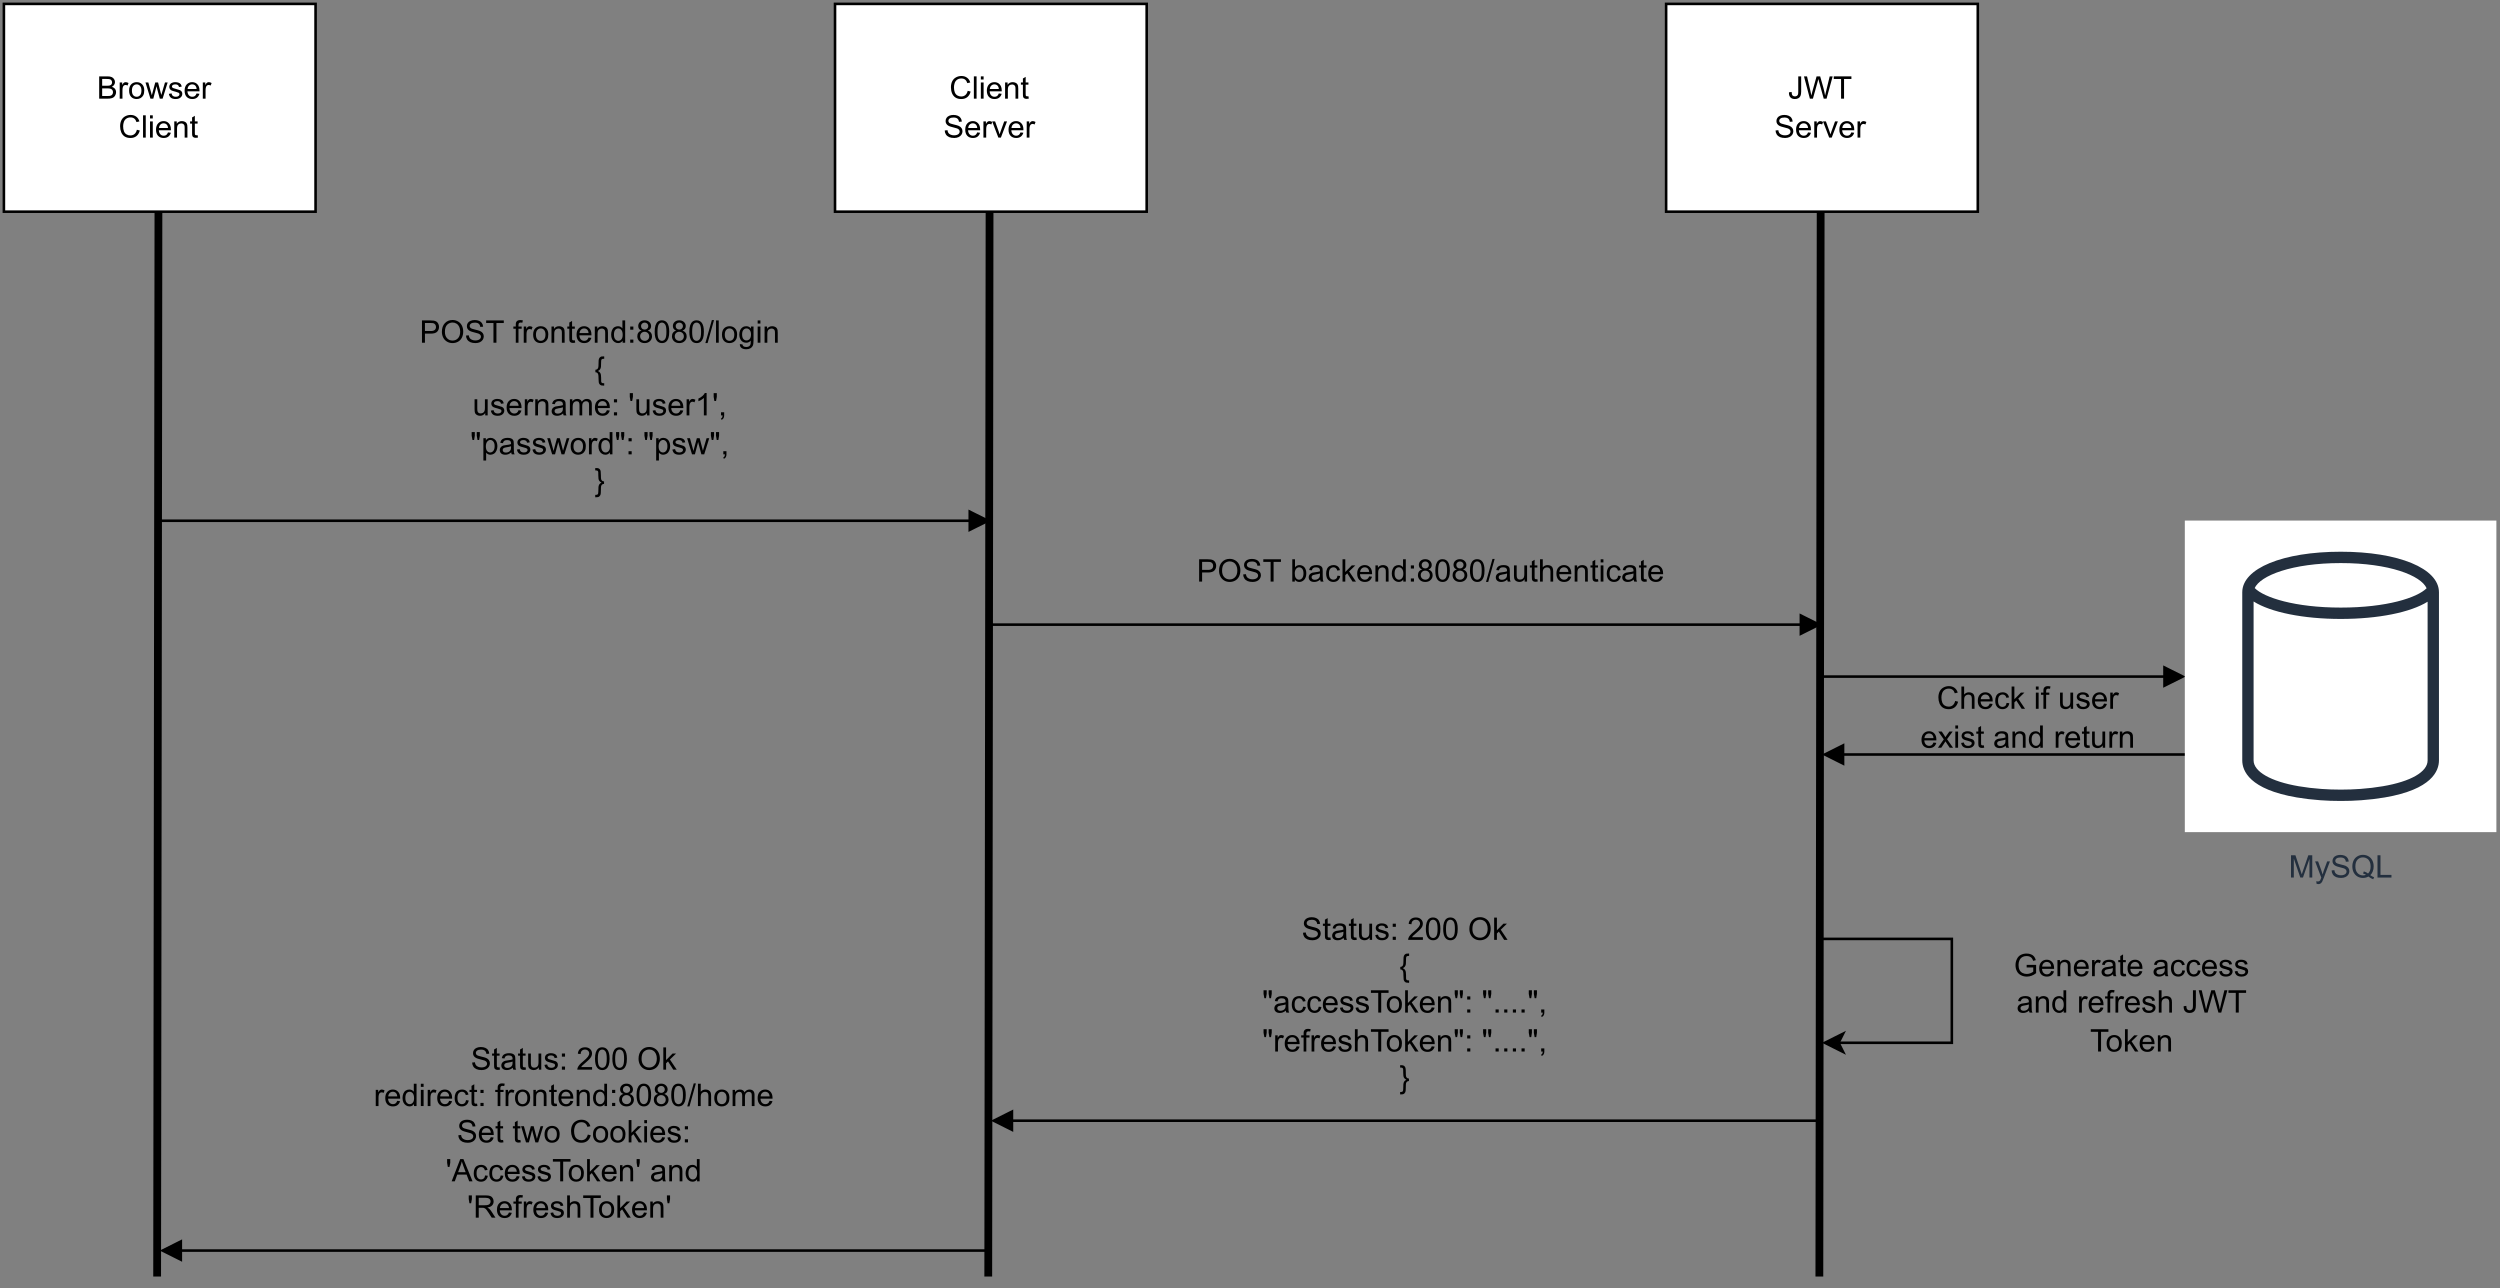<?xml version="1.0" encoding="UTF-8" standalone="no"?>
<svg 
   width="721.92pt"
   height="372pt"
   viewBox="0 0 721.92 372"
   version="1.1"
   id="svg1037"
   xmlns:xlink="http://www.w3.org/1999/xlink"
   xmlns="http://www.w3.org/2000/svg"
   xmlns:svg="http://www.w3.org/2000/svg" content="%3Cmxfile%20host%3D%22app.diagrams.net%22%20modified%3D%222022-12-04T16%3A47%3A06.724Z%22%20agent%3D%225.0%20(Windows%20NT%2010.0%3B%20Win64%3B%20x64)%20AppleWebKit%2F537.36%20(KHTML%2C%20like%20Gecko)%20Chrome%2F108.0.0.0%20Safari%2F537.36%22%20etag%3D%22DOCvs3UCRvOt_vCHir38%22%20version%3D%2220.6.0%22%20type%3D%22device%22%3E%3Cdiagram%20id%3D%22eWu3jzQXDjXzlpp2x6NP%22%20name%3D%22Pagina-1%22%3E7VpZc%2BI4EP41rjxNyhc2PHIk2Z2aqckuqZqZpy1hC1uFsbySHMP8%2Bm3ZMj4DCQsJlQwPILWkltTHp1YLzZquN3cMJeFX6uNIM3V%2Fo1kzzTRdy4JvSdgWBMdQhIARvyAZFWFOfmFF1BU1JT7mjY6C0kiQpEn0aBxjTzRoiDGaNbstadScNUGBmlGvCHMPRbjT7TvxRVhQh6Zb0f%2FAJAjLmQ1nVLSsUdlZMeYh8mlWI1k3mjVllIqitN5McSRlV8qlGHf7ROtuYQzH4jkDPg1m03udR3Qxuvn5%2BYfpoCT7pLg8oihVG55ImWGmQfs60axJvODyB%2BoRTDNZyJZAlqYRkTMXexPbUmCMprGP5Zw6dMpCIvA8QZ5szcBCgBaKdQQ1I%2Bfa3kO5IMwE3tRIak93mK6xYFvoolpL8Sr7clU1q5RllF3CmqKGioaUfQQ7xpUIoaCk%2BAKJmh2JloJqC3CO2aMU9BsL0LIvTIJWR4Kfvz9crPgc58LEZ3fE15ERjv2xxEaoxTTGTZk0BcgFo6sd9Fn7ZIb9AO%2BVWE0kgx6JlDSGIyTIYxOA%2B8SkZrinRLpXqRB31NDHwGkJmtOUeVgNquNlh8%2F1oMHJGLQ4CcQCLDqccq3ttn28IgcfXJHW6ESaBEZvrErng6vSNU7llMZbq9J9kSoXEfVWz9elbIfRtyQ6eEJdiGaHzdPPLMPflyrW1g8wOrNahx213n%2BbP8gbA6OxAJ1o1nioy93eRjQgcTce0dyeIDmFUDpGa2A5Bl5Xsmpcaea0Z7jp%2FJvKu8AkQZxnlPkVpRhd68GzWmMvN3fWMUsIaETTFAvjm9KIsgp2lmB8LRKKSBBD1QMjhJDLmsjwiMAlaawa1sT35TS98VbT4J806OeHXEYrYjV6Yi6zL%2BYyjHMFXaPfqLDPmy39SFhwzQOMzgwLpcF0cWGBvFUDFlAqQlAHuIXA79f3bOcJnD7ke%2Fa5XM%2Fo5jA%2BtO91XMY80veGzgFG5%2FY983UVizdE%2FFB9ZfmnLF%2B7A1WdbWpts22tco8Zgc1K79zvZhdiIR3FDk6Fzm1G57aQbqpoGmKwAhi3hK80T2TqoCMuV40ArqXwRMri94vQ7qClFKsnI6X3WJd1NoR%2BWUrqtyMfC%2FUDvaXCY29fHUbnduRuguTrdv7Xl46Z8BUWXqjUQ1MRkRg8tHz6kcQlXNdKB9XgzLLMW7mQScCQL%2FPwLedtOnl9QN3Tgb7MP0D3EQ93pli6%2Bhe0wNE95UQQKl1%2BQYWg6x4sEDTpg4yarcsNqHcwOAFVXUlATol4Uux2STZyHRMeokQ2rjeBfIK7Rhm3rxkudP%2BnJ9czgWpRavYKcAwm7%2F3jI4EWiOPTIFD7fOmLEXtz4jvi6SHoldM2HwaCOsjRTsc9O9o8wOfcCNRNAM0FEikvci%2Bm3Kb%2BbdXNtDDsE5Y75Lg3WxTC0voer%2BTWRUbhe0rpiuBiona%2Fq7HnYc4fwNjiq10Ic%2FU3XoJHhyW5%2FVT7XkMboxXa2KOe0Gb4mqFNCVh7cQU8tQRwHC1odlMRJjkBGkLKyC%2BwHRQVWFIikRchzom3D4suHSLaUYrd1sax1w3bfR5GgCzRttYtkR34ngW7rXmcxj8roFBwPCkAmd00xp08nfNsko5yGKjdYXL%2Fh1L%2BNK7nQPB%2B%2Fd4dtRRi9%2Fj9q15pSjd%2F8XHR%2B0pQJfNRBfdPp%2F%2Bv4XMo%2F79rZrWj4v%2BxfM9PCnbb5fss7EQnC1Srf30V8FH9dc66%2BQ8%3D%3C%2Fdiagram%3E%3C%2Fmxfile%3E">
  <rect x="0" y="0" width="721.92" height="372" fill="#808080" stroke="none"/>
  <defs
     id="defs165">
    <g
       id="g151">
      <g
         id="glyph-0-0" />
      <g
         id="glyph-0-1">
        <path
           d="M 0.656 0 L 0.656 -6.438 L 3.078 -6.438 C 3.566 -6.438 3.957 -6.367 4.25 -6.234 C 4.551 -6.109 4.785 -5.91 4.953 -5.641 C 5.129 -5.367 5.219 -5.086 5.219 -4.797 C 5.219 -4.516 5.141 -4.254 4.984 -4.016 C 4.836 -3.773 4.613 -3.578 4.312 -3.422 C 4.695 -3.305 4.992 -3.113 5.203 -2.844 C 5.422 -2.57 5.531 -2.25 5.531 -1.875 C 5.531 -1.57 5.461 -1.289 5.328 -1.031 C 5.203 -0.77 5.047 -0.566 4.859 -0.422 C 4.672 -0.285 4.438 -0.18 4.156 -0.109 C 3.875 -0.035 3.523 0 3.109 0 Z M 1.516 -3.734 L 2.906 -3.734 C 3.281 -3.734 3.551 -3.758 3.719 -3.812 C 3.938 -3.875 4.098 -3.977 4.203 -4.125 C 4.316 -4.281 4.375 -4.469 4.375 -4.688 C 4.375 -4.906 4.32 -5.094 4.219 -5.25 C 4.113 -5.414 3.969 -5.531 3.781 -5.594 C 3.594 -5.656 3.266 -5.688 2.797 -5.688 L 1.516 -5.688 Z M 1.516 -0.766 L 3.109 -0.766 C 3.391 -0.766 3.586 -0.773 3.703 -0.797 C 3.891 -0.828 4.051 -0.883 4.188 -0.969 C 4.32 -1.051 4.43 -1.172 4.516 -1.328 C 4.598 -1.484 4.641 -1.664 4.641 -1.875 C 4.641 -2.113 4.578 -2.32 4.453 -2.5 C 4.328 -2.676 4.156 -2.797 3.938 -2.859 C 3.719 -2.93 3.406 -2.969 3 -2.969 L 1.516 -2.969 Z M 1.516 -0.766 "
           id="path3" />
      </g>
      <g
         id="glyph-0-2">
        <path
           d="M 0.578 0 L 0.578 -4.672 L 1.297 -4.672 L 1.297 -3.953 C 1.473 -4.285 1.641 -4.504 1.797 -4.609 C 1.953 -4.711 2.125 -4.766 2.312 -4.766 C 2.57 -4.766 2.844 -4.68 3.125 -4.516 L 2.844 -3.781 C 2.656 -3.895 2.461 -3.953 2.266 -3.953 C 2.098 -3.953 1.941 -3.898 1.797 -3.797 C 1.66 -3.691 1.562 -3.547 1.5 -3.359 C 1.414 -3.078 1.375 -2.77 1.375 -2.438 L 1.375 0 Z M 0.578 0 "
           id="path6" />
      </g>
      <g
         id="glyph-0-3">
        <path
           d="M 0.297 -2.328 C 0.297 -3.191 0.535 -3.832 1.016 -4.25 C 1.422 -4.594 1.91 -4.766 2.484 -4.766 C 3.129 -4.766 3.656 -4.555 4.062 -4.141 C 4.469 -3.723 4.672 -3.145 4.672 -2.406 C 4.672 -1.801 4.578 -1.328 4.391 -0.984 C 4.211 -0.641 3.953 -0.367 3.609 -0.172 C 3.266 0.016 2.891 0.109 2.484 0.109 C 1.828 0.109 1.297 -0.098 0.891 -0.516 C 0.492 -0.941 0.297 -1.547 0.297 -2.328 Z M 1.109 -2.328 C 1.109 -1.734 1.238 -1.285 1.5 -0.984 C 1.758 -0.691 2.086 -0.547 2.484 -0.547 C 2.879 -0.547 3.207 -0.691 3.469 -0.984 C 3.727 -1.285 3.859 -1.742 3.859 -2.359 C 3.859 -2.93 3.727 -3.367 3.469 -3.672 C 3.207 -3.973 2.879 -4.125 2.484 -4.125 C 2.086 -4.125 1.758 -3.973 1.5 -3.672 C 1.238 -3.379 1.109 -2.93 1.109 -2.328 Z M 1.109 -2.328 "
           id="path9" />
      </g>
      <g
         id="glyph-0-4">
        <path
           d="M 1.453 0 L 0.031 -4.672 L 0.844 -4.672 L 1.594 -1.969 L 1.859 -0.969 C 1.867 -1.02 1.953 -1.344 2.109 -1.938 L 2.844 -4.672 L 3.656 -4.672 L 4.359 -1.953 L 4.594 -1.062 L 4.859 -1.969 L 5.656 -4.672 L 6.422 -4.672 L 4.969 0 L 4.156 0 L 3.406 -2.797 L 3.219 -3.594 L 2.281 0 Z M 1.453 0 "
           id="path12" />
      </g>
      <g
         id="glyph-0-5">
        <path
           d="M 0.281 -1.391 L 1.062 -1.516 C 1.102 -1.203 1.223 -0.961 1.422 -0.797 C 1.629 -0.629 1.91 -0.547 2.266 -0.547 C 2.629 -0.547 2.898 -0.617 3.078 -0.766 C 3.254 -0.91 3.344 -1.082 3.344 -1.281 C 3.344 -1.469 3.266 -1.609 3.109 -1.703 C 2.992 -1.773 2.723 -1.867 2.297 -1.984 C 1.711 -2.129 1.305 -2.254 1.078 -2.359 C 0.859 -2.461 0.691 -2.609 0.578 -2.797 C 0.461 -2.984 0.406 -3.191 0.406 -3.422 C 0.406 -3.629 0.453 -3.82 0.547 -4 C 0.641 -4.176 0.77 -4.328 0.938 -4.453 C 1.062 -4.535 1.227 -4.609 1.438 -4.672 C 1.656 -4.734 1.883 -4.766 2.125 -4.766 C 2.488 -4.766 2.805 -4.711 3.078 -4.609 C 3.359 -4.504 3.566 -4.363 3.703 -4.188 C 3.836 -4.008 3.93 -3.77 3.984 -3.469 L 3.203 -3.359 C 3.172 -3.598 3.066 -3.785 2.891 -3.922 C 2.723 -4.055 2.488 -4.125 2.188 -4.125 C 1.82 -4.125 1.562 -4.062 1.406 -3.938 C 1.25 -3.82 1.172 -3.68 1.172 -3.516 C 1.172 -3.41 1.203 -3.32 1.266 -3.25 C 1.328 -3.156 1.43 -3.082 1.578 -3.031 C 1.648 -3 1.879 -2.93 2.266 -2.828 C 2.828 -2.68 3.219 -2.562 3.438 -2.469 C 3.664 -2.375 3.844 -2.234 3.969 -2.047 C 4.094 -1.867 4.156 -1.645 4.156 -1.375 C 4.156 -1.102 4.078 -0.852 3.922 -0.625 C 3.766 -0.395 3.539 -0.211 3.25 -0.078 C 2.969 0.047 2.641 0.109 2.266 0.109 C 1.66 0.109 1.195 -0.016 0.875 -0.266 C 0.562 -0.523 0.363 -0.898 0.281 -1.391 Z M 0.281 -1.391 "
           id="path15" />
      </g>
      <g
         id="glyph-0-6">
        <path
           d="M 3.781 -1.5 L 4.609 -1.406 C 4.473 -0.926 4.227 -0.551 3.875 -0.281 C 3.531 -0.02 3.086 0.109 2.547 0.109 C 1.867 0.109 1.328 -0.098 0.922 -0.516 C 0.523 -0.941 0.328 -1.535 0.328 -2.297 C 0.328 -3.078 0.531 -3.68 0.938 -4.109 C 1.344 -4.547 1.867 -4.766 2.516 -4.766 C 3.141 -4.766 3.645 -4.551 4.031 -4.125 C 4.426 -3.707 4.625 -3.113 4.625 -2.344 C 4.625 -2.289 4.625 -2.219 4.625 -2.125 L 1.141 -2.125 C 1.172 -1.613 1.316 -1.223 1.578 -0.953 C 1.836 -0.68 2.164 -0.547 2.562 -0.547 C 2.852 -0.547 3.098 -0.617 3.297 -0.766 C 3.504 -0.922 3.664 -1.164 3.781 -1.5 Z M 1.188 -2.781 L 3.797 -2.781 C 3.766 -3.176 3.664 -3.473 3.5 -3.672 C 3.25 -3.973 2.922 -4.125 2.516 -4.125 C 2.148 -4.125 1.844 -4 1.594 -3.75 C 1.352 -3.508 1.219 -3.188 1.188 -2.781 Z M 1.188 -2.781 "
           id="path18" />
      </g>
      <g
         id="glyph-0-7" />
      <g
         id="glyph-0-8">
        <path
           d="M 5.297 -2.266 L 6.141 -2.047 C 5.961 -1.348 5.641 -0.812 5.172 -0.438 C 4.711 -0.07 4.145 0.109 3.469 0.109 C 2.781 0.109 2.219 -0.031 1.781 -0.312 C 1.344 -0.594 1.008 -1 0.781 -1.531 C 0.562 -2.07 0.453 -2.648 0.453 -3.266 C 0.453 -3.941 0.578 -4.531 0.828 -5.031 C 1.086 -5.531 1.453 -5.906 1.922 -6.156 C 2.398 -6.414 2.922 -6.547 3.484 -6.547 C 4.129 -6.547 4.672 -6.379 5.109 -6.047 C 5.555 -5.723 5.863 -5.266 6.031 -4.672 L 5.188 -4.484 C 5.039 -4.953 4.828 -5.289 4.547 -5.5 C 4.266 -5.719 3.906 -5.828 3.469 -5.828 C 2.977 -5.828 2.566 -5.707 2.234 -5.469 C 1.898 -5.227 1.664 -4.906 1.531 -4.5 C 1.395 -4.102 1.328 -3.695 1.328 -3.281 C 1.328 -2.727 1.406 -2.242 1.562 -1.828 C 1.727 -1.422 1.977 -1.117 2.312 -0.922 C 2.645 -0.723 3.008 -0.625 3.406 -0.625 C 3.883 -0.625 4.285 -0.758 4.609 -1.031 C 4.941 -1.312 5.172 -1.723 5.297 -2.266 Z M 5.297 -2.266 "
           id="path22" />
      </g>
      <g
         id="glyph-0-9">
        <path
           d="M 0.578 0 L 0.578 -6.438 L 1.359 -6.438 L 1.359 0 Z M 0.578 0 "
           id="path25" />
      </g>
      <g
         id="glyph-0-10">
        <path
           d="M 0.594 -5.531 L 0.594 -6.438 L 1.391 -6.438 L 1.391 -5.531 Z M 0.594 0 L 0.594 -4.672 L 1.391 -4.672 L 1.391 0 Z M 0.594 0 "
           id="path28" />
      </g>
      <g
         id="glyph-0-11">
        <path
           d="M 0.594 0 L 0.594 -4.672 L 1.312 -4.672 L 1.312 -4 C 1.645 -4.508 2.141 -4.766 2.797 -4.766 C 3.078 -4.766 3.332 -4.711 3.562 -4.609 C 3.801 -4.516 3.977 -4.383 4.094 -4.219 C 4.207 -4.062 4.289 -3.867 4.344 -3.641 C 4.375 -3.492 4.391 -3.238 4.391 -2.875 L 4.391 0 L 3.594 0 L 3.594 -2.844 C 3.594 -3.164 3.562 -3.406 3.5 -3.562 C 3.438 -3.719 3.328 -3.844 3.172 -3.938 C 3.016 -4.039 2.832 -4.094 2.625 -4.094 C 2.289 -4.094 2 -3.984 1.75 -3.766 C 1.508 -3.555 1.391 -3.148 1.391 -2.547 L 1.391 0 Z M 0.594 0 "
           id="path31" />
      </g>
      <g
         id="glyph-0-12">
        <path
           d="M 2.328 -0.703 L 2.438 -0.016 C 2.207 0.035 2.008 0.062 1.844 0.062 C 1.551 0.062 1.328 0.016 1.172 -0.078 C 1.016 -0.172 0.898 -0.289 0.828 -0.438 C 0.766 -0.582 0.734 -0.891 0.734 -1.359 L 0.734 -4.047 L 0.156 -4.047 L 0.156 -4.672 L 0.734 -4.672 L 0.734 -5.828 L 1.531 -6.297 L 1.531 -4.672 L 2.328 -4.672 L 2.328 -4.047 L 1.531 -4.047 L 1.531 -1.328 C 1.531 -1.098 1.539 -0.953 1.562 -0.891 C 1.594 -0.828 1.641 -0.773 1.703 -0.734 C 1.766 -0.691 1.852 -0.672 1.969 -0.672 C 2.062 -0.672 2.18 -0.68 2.328 -0.703 Z M 2.328 -0.703 "
           id="path34" />
      </g>
      <g
         id="glyph-0-13">
        <path
           d="M 0.406 -2.062 L 1.203 -2.141 C 1.242 -1.816 1.332 -1.551 1.469 -1.344 C 1.613 -1.133 1.832 -0.969 2.125 -0.844 C 2.414 -0.719 2.742 -0.656 3.109 -0.656 C 3.43 -0.656 3.719 -0.703 3.969 -0.797 C 4.219 -0.891 4.406 -1.02 4.531 -1.188 C 4.656 -1.363 4.719 -1.551 4.719 -1.75 C 4.719 -1.945 4.656 -2.117 4.531 -2.266 C 4.414 -2.422 4.223 -2.551 3.953 -2.656 C 3.785 -2.727 3.406 -2.832 2.812 -2.969 C 2.219 -3.113 1.801 -3.25 1.562 -3.375 C 1.258 -3.531 1.031 -3.727 0.875 -3.969 C 0.727 -4.207 0.656 -4.477 0.656 -4.781 C 0.656 -5.102 0.742 -5.406 0.922 -5.688 C 1.109 -5.969 1.379 -6.18 1.734 -6.328 C 2.086 -6.473 2.484 -6.547 2.922 -6.547 C 3.398 -6.547 3.82 -6.469 4.188 -6.312 C 4.551 -6.164 4.828 -5.941 5.016 -5.641 C 5.211 -5.336 5.32 -5 5.344 -4.625 L 4.516 -4.562 C 4.473 -4.969 4.328 -5.273 4.078 -5.484 C 3.828 -5.691 3.453 -5.797 2.953 -5.797 C 2.441 -5.797 2.066 -5.703 1.828 -5.516 C 1.586 -5.328 1.469 -5.098 1.469 -4.828 C 1.469 -4.598 1.551 -4.41 1.719 -4.266 C 1.883 -4.109 2.312 -3.953 3 -3.797 C 3.695 -3.641 4.176 -3.504 4.438 -3.391 C 4.812 -3.223 5.086 -3.004 5.266 -2.734 C 5.441 -2.473 5.531 -2.164 5.531 -1.812 C 5.531 -1.477 5.43 -1.156 5.234 -0.844 C 5.035 -0.539 4.754 -0.305 4.391 -0.141 C 4.023 0.023 3.613 0.109 3.156 0.109 C 2.57 0.109 2.082 0.023 1.688 -0.141 C 1.289 -0.316 0.977 -0.57 0.75 -0.906 C 0.531 -1.25 0.414 -1.633 0.406 -2.062 Z M 0.406 -2.062 "
           id="path37" />
      </g>
      <g
         id="glyph-0-14">
        <path
           d="M 1.891 0 L 0.109 -4.672 L 0.953 -4.672 L 1.953 -1.875 C 2.055 -1.57 2.156 -1.258 2.25 -0.938 C 2.32 -1.176 2.422 -1.469 2.547 -1.812 L 3.578 -4.672 L 4.391 -4.672 L 2.625 0 Z M 1.891 0 "
           id="path40" />
      </g>
      <g
         id="glyph-0-15">
        <path
           d="M 0.266 -1.828 L 1.031 -1.938 C 1.051 -1.445 1.141 -1.109 1.297 -0.922 C 1.461 -0.742 1.691 -0.656 1.984 -0.656 C 2.203 -0.656 2.383 -0.703 2.531 -0.797 C 2.688 -0.891 2.797 -1.02 2.859 -1.188 C 2.922 -1.363 2.953 -1.633 2.953 -2 L 2.953 -6.438 L 3.797 -6.438 L 3.797 -2.047 C 3.797 -1.516 3.727 -1.098 3.594 -0.797 C 3.469 -0.504 3.266 -0.281 2.984 -0.125 C 2.703 0.031 2.367 0.109 1.984 0.109 C 1.422 0.109 0.988 -0.051 0.688 -0.375 C 0.383 -0.695 0.242 -1.18 0.266 -1.828 Z M 0.266 -1.828 "
           id="path43" />
      </g>
      <g
         id="glyph-0-16">
        <path
           d="M 1.812 0 L 0.109 -6.438 L 0.984 -6.438 L 1.969 -2.219 C 2.07 -1.781 2.16 -1.344 2.234 -0.906 C 2.398 -1.594 2.5 -1.988 2.531 -2.094 L 3.75 -6.438 L 4.781 -6.438 L 5.703 -3.188 C 5.93 -2.375 6.098 -1.613 6.203 -0.906 C 6.285 -1.312 6.395 -1.773 6.531 -2.297 L 7.531 -6.438 L 8.391 -6.438 L 6.625 0 L 5.812 0 L 4.453 -4.906 C 4.336 -5.32 4.27 -5.578 4.25 -5.672 C 4.176 -5.367 4.113 -5.113 4.062 -4.906 L 2.688 0 Z M 1.812 0 "
           id="path46" />
      </g>
      <g
         id="glyph-0-17">
        <path
           d="M 2.328 0 L 2.328 -5.688 L 0.219 -5.688 L 0.219 -6.438 L 5.312 -6.438 L 5.312 -5.688 L 3.188 -5.688 L 3.188 0 Z M 2.328 0 "
           id="path49" />
      </g>
      <g
         id="glyph-0-18">
        <path
           d="M 0.688 0 L 0.688 -6.438 L 3.125 -6.438 C 3.551 -6.438 3.879 -6.414 4.109 -6.375 C 4.422 -6.32 4.68 -6.223 4.891 -6.078 C 5.109 -5.93 5.281 -5.723 5.406 -5.453 C 5.539 -5.191 5.609 -4.898 5.609 -4.578 C 5.609 -4.023 5.43 -3.562 5.078 -3.188 C 4.734 -2.812 4.109 -2.625 3.203 -2.625 L 1.547 -2.625 L 1.547 0 Z M 1.547 -3.375 L 3.219 -3.375 C 3.758 -3.375 4.145 -3.477 4.375 -3.688 C 4.613 -3.895 4.734 -4.18 4.734 -4.547 C 4.734 -4.816 4.664 -5.047 4.531 -5.234 C 4.395 -5.43 4.211 -5.562 3.984 -5.625 C 3.848 -5.664 3.582 -5.688 3.188 -5.688 L 1.547 -5.688 Z M 1.547 -3.375 "
           id="path52" />
      </g>
      <g
         id="glyph-0-19">
        <path
           d="M 0.438 -3.141 C 0.438 -4.203 0.723 -5.035 1.297 -5.641 C 1.867 -6.254 2.609 -6.562 3.516 -6.562 C 4.109 -6.562 4.645 -6.414 5.125 -6.125 C 5.602 -5.844 5.969 -5.445 6.219 -4.938 C 6.469 -4.426 6.594 -3.852 6.594 -3.219 C 6.594 -2.562 6.461 -1.973 6.203 -1.453 C 5.941 -0.941 5.566 -0.551 5.078 -0.281 C 4.598 -0.02 4.078 0.109 3.516 0.109 C 2.91 0.109 2.367 -0.035 1.891 -0.328 C 1.41 -0.617 1.047 -1.02 0.797 -1.531 C 0.555 -2.039 0.438 -2.578 0.438 -3.141 Z M 1.312 -3.125 C 1.312 -2.344 1.52 -1.727 1.938 -1.281 C 2.352 -0.844 2.879 -0.625 3.516 -0.625 C 4.148 -0.625 4.676 -0.848 5.094 -1.297 C 5.508 -1.742 5.719 -2.383 5.719 -3.219 C 5.719 -3.738 5.629 -4.191 5.453 -4.578 C 5.273 -4.973 5.016 -5.281 4.672 -5.5 C 4.328 -5.719 3.945 -5.828 3.531 -5.828 C 2.926 -5.828 2.406 -5.617 1.969 -5.203 C 1.531 -4.785 1.312 -4.094 1.312 -3.125 Z M 1.312 -3.125 "
           id="path55" />
      </g>
      <g
         id="glyph-0-20">
        <path
           d="M 0.781 0 L 0.781 -4.047 L 0.078 -4.047 L 0.078 -4.672 L 0.781 -4.672 L 0.781 -5.156 C 0.781 -5.477 0.805 -5.711 0.859 -5.859 C 0.941 -6.066 1.078 -6.234 1.266 -6.359 C 1.461 -6.484 1.734 -6.547 2.078 -6.547 C 2.297 -6.547 2.539 -6.52 2.812 -6.469 L 2.688 -5.781 C 2.531 -5.812 2.379 -5.828 2.234 -5.828 C 1.992 -5.828 1.82 -5.773 1.719 -5.672 C 1.613 -5.566 1.562 -5.375 1.562 -5.094 L 1.562 -4.672 L 2.484 -4.672 L 2.484 -4.047 L 1.562 -4.047 L 1.562 0 Z M 0.781 0 "
           id="path58" />
      </g>
      <g
         id="glyph-0-21">
        <path
           d="M 3.625 0 L 3.625 -0.594 C 3.32 -0.125 2.883 0.109 2.312 0.109 C 1.945 0.109 1.609 0.004 1.297 -0.203 C 0.984 -0.41 0.738 -0.695 0.562 -1.062 C 0.395 -1.426 0.312 -1.848 0.312 -2.328 C 0.312 -2.797 0.391 -3.219 0.547 -3.594 C 0.703 -3.977 0.93 -4.27 1.234 -4.469 C 1.547 -4.664 1.895 -4.766 2.281 -4.766 C 2.562 -4.766 2.812 -4.707 3.031 -4.594 C 3.25 -4.477 3.426 -4.32 3.562 -4.125 L 3.562 -6.438 L 4.359 -6.438 L 4.359 0 Z M 1.125 -2.328 C 1.125 -1.734 1.25 -1.285 1.5 -0.984 C 1.75 -0.691 2.047 -0.547 2.391 -0.547 C 2.734 -0.547 3.023 -0.688 3.266 -0.969 C 3.516 -1.25 3.641 -1.68 3.641 -2.266 C 3.641 -2.898 3.516 -3.367 3.266 -3.672 C 3.016 -3.973 2.711 -4.125 2.359 -4.125 C 2.004 -4.125 1.707 -3.977 1.469 -3.688 C 1.238 -3.395 1.125 -2.941 1.125 -2.328 Z M 1.125 -2.328 "
           id="path61" />
      </g>
      <g
         id="glyph-0-22">
        <path
           d="M 0.812 -3.766 L 0.812 -4.672 L 1.719 -4.672 L 1.719 -3.766 Z M 0.812 0 L 0.812 -0.906 L 1.719 -0.906 L 1.719 0 Z M 0.812 0 "
           id="path64" />
      </g>
      <g
         id="glyph-0-23">
        <path
           d="M 1.594 -3.5 C 1.258 -3.613 1.016 -3.781 0.859 -4 C 0.703 -4.227 0.625 -4.5 0.625 -4.812 C 0.625 -5.281 0.789 -5.672 1.125 -5.984 C 1.469 -6.305 1.914 -6.469 2.469 -6.469 C 3.031 -6.469 3.484 -6.301 3.828 -5.969 C 4.172 -5.645 4.344 -5.25 4.344 -4.781 C 4.344 -4.488 4.266 -4.227 4.109 -4 C 3.953 -3.781 3.711 -3.613 3.391 -3.5 C 3.785 -3.363 4.086 -3.148 4.297 -2.859 C 4.504 -2.578 4.609 -2.238 4.609 -1.844 C 4.609 -1.289 4.41 -0.828 4.016 -0.453 C 3.629 -0.078 3.117 0.109 2.484 0.109 C 1.848 0.109 1.332 -0.078 0.938 -0.453 C 0.551 -0.828 0.359 -1.297 0.359 -1.859 C 0.359 -2.273 0.461 -2.625 0.672 -2.906 C 0.891 -3.195 1.195 -3.395 1.594 -3.5 Z M 1.438 -4.828 C 1.438 -4.523 1.531 -4.273 1.719 -4.078 C 1.914 -3.891 2.172 -3.797 2.484 -3.797 C 2.797 -3.797 3.047 -3.891 3.234 -4.078 C 3.43 -4.273 3.531 -4.516 3.531 -4.797 C 3.531 -5.078 3.43 -5.316 3.234 -5.516 C 3.035 -5.711 2.785 -5.812 2.484 -5.812 C 2.18 -5.812 1.93 -5.711 1.734 -5.516 C 1.535 -5.328 1.438 -5.098 1.438 -4.828 Z M 1.172 -1.859 C 1.172 -1.629 1.223 -1.41 1.328 -1.203 C 1.441 -0.992 1.602 -0.832 1.812 -0.719 C 2.02 -0.602 2.25 -0.547 2.5 -0.547 C 2.875 -0.547 3.18 -0.664 3.422 -0.906 C 3.672 -1.145 3.797 -1.453 3.797 -1.828 C 3.797 -2.211 3.672 -2.531 3.422 -2.781 C 3.172 -3.031 2.852 -3.156 2.469 -3.156 C 2.094 -3.156 1.781 -3.031 1.531 -2.781 C 1.289 -2.531 1.172 -2.223 1.172 -1.859 Z M 1.172 -1.859 "
           id="path67" />
      </g>
      <g
         id="glyph-0-24">
        <path
           d="M 0.375 -3.172 C 0.375 -3.93 0.453 -4.547 0.609 -5.016 C 0.766 -5.484 0.992 -5.844 1.297 -6.094 C 1.609 -6.344 2 -6.469 2.469 -6.469 C 2.82 -6.469 3.129 -6.395 3.391 -6.25 C 3.648 -6.113 3.863 -5.914 4.031 -5.656 C 4.195 -5.395 4.328 -5.078 4.422 -4.703 C 4.523 -4.328 4.578 -3.816 4.578 -3.172 C 4.578 -2.422 4.5 -1.812 4.344 -1.344 C 4.188 -0.883 3.953 -0.523 3.641 -0.266 C 3.336 -0.016 2.945 0.109 2.469 0.109 C 1.852 0.109 1.367 -0.113 1.016 -0.562 C 0.586 -1.094 0.375 -1.961 0.375 -3.172 Z M 1.188 -3.172 C 1.188 -2.117 1.305 -1.414 1.547 -1.062 C 1.797 -0.719 2.102 -0.547 2.469 -0.547 C 2.832 -0.547 3.141 -0.719 3.391 -1.062 C 3.641 -1.414 3.766 -2.117 3.766 -3.172 C 3.766 -4.234 3.641 -4.938 3.391 -5.281 C 3.141 -5.633 2.832 -5.812 2.469 -5.812 C 2.102 -5.812 1.812 -5.66 1.594 -5.359 C 1.32 -4.961 1.188 -4.234 1.188 -3.172 Z M 1.188 -3.172 "
           id="path70" />
      </g>
      <g
         id="glyph-0-25">
        <path
           d="M 0 0.109 L 1.875 -6.547 L 2.5 -6.547 L 0.641 0.109 Z M 0 0.109 "
           id="path73" />
      </g>
      <g
         id="glyph-0-26">
        <path
           d="M 0.453 0.391 L 1.219 0.5 C 1.25 0.738 1.336 0.91 1.484 1.016 C 1.68 1.16 1.953 1.234 2.297 1.234 C 2.66 1.234 2.941 1.16 3.141 1.016 C 3.336 0.867 3.473 0.664 3.547 0.406 C 3.586 0.238 3.602 -0.098 3.594 -0.609 C 3.25 -0.203 2.82 0 2.312 0 C 1.664 0 1.164 -0.227 0.812 -0.688 C 0.469 -1.156 0.297 -1.711 0.297 -2.359 C 0.297 -2.805 0.375 -3.219 0.531 -3.594 C 0.695 -3.969 0.93 -4.254 1.234 -4.453 C 1.535 -4.66 1.895 -4.766 2.312 -4.766 C 2.863 -4.766 3.316 -4.547 3.672 -4.109 L 3.672 -4.672 L 4.406 -4.672 L 4.406 -0.641 C 4.406 0.086 4.328 0.602 4.172 0.906 C 4.023 1.207 3.789 1.445 3.469 1.625 C 3.156 1.801 2.766 1.891 2.297 1.891 C 1.734 1.891 1.281 1.766 0.938 1.516 C 0.602 1.266 0.441 0.891 0.453 0.391 Z M 1.109 -2.422 C 1.109 -1.805 1.227 -1.359 1.469 -1.078 C 1.707 -0.797 2.008 -0.656 2.375 -0.656 C 2.738 -0.656 3.047 -0.797 3.297 -1.078 C 3.547 -1.359 3.672 -1.797 3.672 -2.391 C 3.672 -2.961 3.539 -3.395 3.281 -3.688 C 3.031 -3.977 2.727 -4.125 2.375 -4.125 C 2.02 -4.125 1.719 -3.977 1.469 -3.688 C 1.227 -3.406 1.109 -2.984 1.109 -2.422 Z M 1.109 -2.422 "
           id="path76" />
      </g>
      <g
         id="glyph-0-27">
        <path
           d="M 0.25 -2.688 C 0.477 -2.695 0.66 -2.758 0.797 -2.875 C 0.941 -2.988 1.035 -3.145 1.078 -3.344 C 1.129 -3.551 1.156 -3.898 1.156 -4.391 C 1.164 -4.879 1.176 -5.203 1.188 -5.359 C 1.207 -5.598 1.254 -5.789 1.328 -5.938 C 1.398 -6.094 1.488 -6.211 1.594 -6.297 C 1.707 -6.391 1.844 -6.461 2 -6.516 C 2.113 -6.535 2.297 -6.547 2.547 -6.547 L 2.797 -6.547 L 2.797 -5.859 L 2.656 -5.859 C 2.352 -5.859 2.148 -5.801 2.047 -5.688 C 1.953 -5.582 1.906 -5.344 1.906 -4.969 C 1.906 -4.195 1.891 -3.707 1.859 -3.5 C 1.805 -3.188 1.711 -2.945 1.578 -2.781 C 1.453 -2.613 1.254 -2.461 0.984 -2.328 C 1.305 -2.191 1.539 -1.984 1.688 -1.703 C 1.832 -1.43 1.906 -0.984 1.906 -0.359 C 1.906 0.211 1.91 0.555 1.922 0.672 C 1.941 0.867 2 1.004 2.094 1.078 C 2.188 1.16 2.375 1.203 2.656 1.203 L 2.797 1.203 L 2.797 1.891 L 2.547 1.891 C 2.266 1.891 2.055 1.867 1.922 1.828 C 1.734 1.754 1.578 1.641 1.453 1.484 C 1.336 1.336 1.258 1.148 1.219 0.922 C 1.188 0.691 1.164 0.316 1.156 -0.203 C 1.156 -0.734 1.129 -1.098 1.078 -1.297 C 1.035 -1.504 0.941 -1.664 0.797 -1.781 C 0.66 -1.906 0.477 -1.969 0.25 -1.969 Z M 0.25 -2.688 "
           id="path79" />
      </g>
      <g
         id="glyph-0-28">
        <path
           d="M 3.656 0 L 3.656 -0.688 C 3.289 -0.156 2.797 0.109 2.172 0.109 C 1.898 0.109 1.645 0.055 1.406 -0.047 C 1.164 -0.16 0.984 -0.297 0.859 -0.453 C 0.742 -0.609 0.664 -0.801 0.625 -1.031 C 0.594 -1.188 0.578 -1.438 0.578 -1.781 L 0.578 -4.672 L 1.359 -4.672 L 1.359 -2.078 C 1.359 -1.66 1.379 -1.383 1.422 -1.25 C 1.461 -1.039 1.562 -0.875 1.719 -0.75 C 1.883 -0.633 2.086 -0.578 2.328 -0.578 C 2.566 -0.578 2.789 -0.633 3 -0.75 C 3.207 -0.875 3.352 -1.039 3.438 -1.25 C 3.52 -1.457 3.562 -1.766 3.562 -2.172 L 3.562 -4.672 L 4.359 -4.672 L 4.359 0 Z M 3.656 0 "
           id="path82" />
      </g>
      <g
         id="glyph-0-29">
        <path
           d="M 3.641 -0.578 C 3.348 -0.328 3.066 -0.148 2.797 -0.047 C 2.523 0.055 2.234 0.109 1.922 0.109 C 1.41 0.109 1.016 -0.016 0.734 -0.266 C 0.461 -0.516 0.328 -0.836 0.328 -1.234 C 0.328 -1.461 0.379 -1.672 0.484 -1.859 C 0.586 -2.047 0.723 -2.195 0.891 -2.312 C 1.055 -2.426 1.242 -2.516 1.453 -2.578 C 1.609 -2.609 1.844 -2.645 2.156 -2.688 C 2.801 -2.758 3.273 -2.852 3.578 -2.969 C 3.578 -3.07 3.578 -3.141 3.578 -3.172 C 3.578 -3.492 3.504 -3.719 3.359 -3.844 C 3.148 -4.031 2.848 -4.125 2.453 -4.125 C 2.078 -4.125 1.801 -4.055 1.625 -3.922 C 1.445 -3.797 1.316 -3.566 1.234 -3.234 L 0.469 -3.328 C 0.531 -3.66 0.641 -3.926 0.797 -4.125 C 0.961 -4.332 1.195 -4.488 1.5 -4.594 C 1.812 -4.707 2.164 -4.766 2.562 -4.766 C 2.969 -4.766 3.289 -4.719 3.531 -4.625 C 3.781 -4.531 3.961 -4.41 4.078 -4.266 C 4.203 -4.129 4.285 -3.953 4.328 -3.734 C 4.359 -3.598 4.375 -3.359 4.375 -3.016 L 4.375 -1.953 C 4.375 -1.223 4.391 -0.758 4.422 -0.562 C 4.453 -0.363 4.52 -0.176 4.625 0 L 3.797 0 C 3.711 -0.164 3.66 -0.359 3.641 -0.578 Z M 3.578 -2.344 C 3.285 -2.227 2.852 -2.129 2.281 -2.047 C 1.957 -1.992 1.727 -1.938 1.594 -1.875 C 1.457 -1.82 1.352 -1.738 1.281 -1.625 C 1.207 -1.508 1.172 -1.383 1.172 -1.25 C 1.172 -1.039 1.25 -0.863 1.406 -0.719 C 1.562 -0.582 1.797 -0.516 2.109 -0.516 C 2.41 -0.516 2.68 -0.582 2.922 -0.719 C 3.16 -0.852 3.336 -1.035 3.453 -1.266 C 3.535 -1.441 3.578 -1.703 3.578 -2.047 Z M 3.578 -2.344 "
           id="path85" />
      </g>
      <g
         id="glyph-0-30">
        <path
           d="M 0.594 0 L 0.594 -4.672 L 1.297 -4.672 L 1.297 -4.016 C 1.441 -4.242 1.633 -4.426 1.875 -4.562 C 2.125 -4.695 2.406 -4.766 2.719 -4.766 C 3.062 -4.766 3.344 -4.691 3.562 -4.547 C 3.781 -4.41 3.938 -4.211 4.031 -3.953 C 4.406 -4.492 4.883 -4.766 5.469 -4.766 C 5.938 -4.766 6.297 -4.633 6.547 -4.375 C 6.797 -4.125 6.922 -3.734 6.922 -3.203 L 6.922 0 L 6.125 0 L 6.125 -2.938 C 6.125 -3.258 6.098 -3.488 6.047 -3.625 C 6.004 -3.758 5.914 -3.867 5.781 -3.953 C 5.645 -4.047 5.484 -4.094 5.297 -4.094 C 4.973 -4.094 4.703 -3.984 4.484 -3.766 C 4.266 -3.547 4.156 -3.195 4.156 -2.719 L 4.156 0 L 3.359 0 L 3.359 -3.031 C 3.359 -3.383 3.297 -3.648 3.172 -3.828 C 3.047 -4.004 2.836 -4.094 2.547 -4.094 C 2.316 -4.094 2.109 -4.031 1.922 -3.906 C 1.734 -3.789 1.598 -3.617 1.516 -3.391 C 1.43 -3.172 1.391 -2.848 1.391 -2.422 L 1.391 0 Z M 0.594 0 "
           id="path88" />
      </g>
      <g
         id="glyph-0-31">
        <path
           d="M 0.594 -4.156 L 0.391 -5.359 L 0.391 -6.438 L 1.297 -6.438 L 1.297 -5.359 L 1.078 -4.156 Z M 0.594 -4.156 "
           id="path91" />
      </g>
      <g
         id="glyph-0-32">
        <path
           d="M 3.359 0 L 2.562 0 L 2.562 -5.047 C 2.375 -4.859 2.125 -4.672 1.812 -4.484 C 1.5 -4.305 1.223 -4.176 0.984 -4.094 L 0.984 -4.859 C 1.422 -5.055 1.805 -5.301 2.141 -5.594 C 2.473 -5.895 2.707 -6.188 2.844 -6.469 L 3.359 -6.469 Z M 3.359 0 "
           id="path94" />
      </g>
      <g
         id="glyph-0-33">
        <path
           d="M 0.797 0 L 0.797 -0.906 L 1.703 -0.906 L 1.703 0 C 1.703 0.332 1.641 0.598 1.516 0.797 C 1.398 1.004 1.219 1.164 0.969 1.281 L 0.75 0.938 C 0.914 0.863 1.035 0.754 1.109 0.609 C 1.191 0.473 1.238 0.27 1.25 0 Z M 0.797 0 "
           id="path97" />
      </g>
      <g
         id="glyph-0-34">
        <path
           d="M 0.641 -4.156 L 0.406 -5.391 L 0.406 -6.438 L 1.312 -6.438 L 1.312 -5.391 L 1.109 -4.156 Z M 2.094 -4.156 L 1.875 -5.391 L 1.875 -6.438 L 2.766 -6.438 L 2.766 -5.391 L 2.562 -4.156 Z M 2.094 -4.156 "
           id="path100" />
      </g>
      <g
         id="glyph-0-35">
        <path
           d="M 0.594 1.781 L 0.594 -4.672 L 1.312 -4.672 L 1.312 -4.062 C 1.477 -4.301 1.664 -4.477 1.875 -4.594 C 2.094 -4.707 2.359 -4.766 2.672 -4.766 C 3.066 -4.766 3.414 -4.66 3.719 -4.453 C 4.02 -4.254 4.25 -3.969 4.406 -3.594 C 4.562 -3.219 4.641 -2.812 4.641 -2.375 C 4.641 -1.895 4.551 -1.461 4.375 -1.078 C 4.207 -0.691 3.961 -0.395 3.641 -0.188 C 3.316 0.008 2.973 0.109 2.609 0.109 C 2.348 0.109 2.113 0.051 1.906 -0.062 C 1.695 -0.176 1.523 -0.316 1.391 -0.484 L 1.391 1.781 Z M 1.312 -2.312 C 1.312 -1.707 1.43 -1.258 1.672 -0.969 C 1.922 -0.688 2.219 -0.547 2.562 -0.547 C 2.906 -0.547 3.203 -0.691 3.453 -0.984 C 3.711 -1.285 3.844 -1.75 3.844 -2.375 C 3.844 -2.969 3.719 -3.41 3.469 -3.703 C 3.227 -4.004 2.938 -4.156 2.594 -4.156 C 2.258 -4.156 1.961 -3.992 1.703 -3.672 C 1.441 -3.359 1.312 -2.906 1.312 -2.312 Z M 1.312 -2.312 "
           id="path103" />
      </g>
      <g
         id="glyph-0-36">
        <path
           d="M 2.75 -2.688 L 2.75 -1.969 C 2.52 -1.969 2.332 -1.906 2.188 -1.781 C 2.051 -1.664 1.957 -1.508 1.906 -1.312 C 1.863 -1.113 1.844 -0.77 1.844 -0.281 C 1.844 0.207 1.832 0.531 1.812 0.688 C 1.789 0.938 1.742 1.133 1.672 1.281 C 1.598 1.426 1.508 1.547 1.406 1.641 C 1.301 1.734 1.164 1.801 1 1.844 C 0.883 1.875 0.703 1.891 0.453 1.891 L 0.203 1.891 L 0.203 1.203 L 0.344 1.203 C 0.645 1.203 0.844 1.145 0.938 1.031 C 1.039 0.926 1.094 0.68 1.094 0.297 C 1.094 -0.43 1.109 -0.895 1.141 -1.094 C 1.18 -1.414 1.27 -1.676 1.406 -1.875 C 1.551 -2.07 1.754 -2.223 2.016 -2.328 C 1.68 -2.492 1.441 -2.707 1.297 -2.969 C 1.16 -3.227 1.094 -3.676 1.094 -4.312 C 1.094 -4.883 1.086 -5.223 1.078 -5.328 C 1.055 -5.523 1 -5.66 0.906 -5.734 C 0.812 -5.816 0.625 -5.859 0.344 -5.859 L 0.203 -5.859 L 0.203 -6.547 L 0.453 -6.547 C 0.742 -6.547 0.953 -6.523 1.078 -6.484 C 1.266 -6.422 1.422 -6.312 1.547 -6.156 C 1.672 -6 1.75 -5.805 1.781 -5.578 C 1.82 -5.348 1.844 -4.969 1.844 -4.438 C 1.844 -3.914 1.863 -3.551 1.906 -3.344 C 1.957 -3.145 2.051 -2.988 2.188 -2.875 C 2.332 -2.758 2.52 -2.695 2.75 -2.688 Z M 2.75 -2.688 "
           id="path106" />
      </g>
      <g
         id="glyph-0-37">
        <path
           d="M 1.328 0 L 0.594 0 L 0.594 -6.438 L 1.375 -6.438 L 1.375 -4.141 C 1.707 -4.555 2.133 -4.766 2.656 -4.766 C 2.945 -4.766 3.219 -4.707 3.469 -4.594 C 3.727 -4.477 3.941 -4.316 4.109 -4.109 C 4.273 -3.898 4.406 -3.645 4.5 -3.344 C 4.594 -3.051 4.641 -2.738 4.641 -2.406 C 4.641 -1.602 4.441 -0.984 4.047 -0.547 C 3.648 -0.109 3.176 0.109 2.625 0.109 C 2.07 0.109 1.641 -0.117 1.328 -0.578 Z M 1.312 -2.375 C 1.312 -1.812 1.391 -1.406 1.547 -1.156 C 1.797 -0.75 2.129 -0.547 2.547 -0.547 C 2.898 -0.547 3.203 -0.695 3.453 -1 C 3.703 -1.301 3.828 -1.75 3.828 -2.344 C 3.828 -2.945 3.707 -3.395 3.469 -3.688 C 3.227 -3.977 2.938 -4.125 2.594 -4.125 C 2.238 -4.125 1.938 -3.973 1.688 -3.672 C 1.438 -3.367 1.312 -2.938 1.312 -2.375 Z M 1.312 -2.375 "
           id="path109" />
      </g>
      <g
         id="glyph-0-38">
        <path
           d="M 3.641 -1.703 L 4.422 -1.609 C 4.336 -1.066 4.117 -0.645 3.766 -0.344 C 3.41 -0.039 2.977 0.109 2.469 0.109 C 1.832 0.109 1.32 -0.098 0.938 -0.516 C 0.551 -0.93 0.359 -1.531 0.359 -2.312 C 0.359 -2.82 0.441 -3.266 0.609 -3.641 C 0.773 -4.016 1.023 -4.297 1.359 -4.484 C 1.703 -4.672 2.078 -4.766 2.484 -4.766 C 2.984 -4.766 3.395 -4.633 3.719 -4.375 C 4.039 -4.125 4.25 -3.766 4.344 -3.297 L 3.578 -3.172 C 3.504 -3.484 3.375 -3.719 3.188 -3.875 C 3 -4.039 2.773 -4.125 2.516 -4.125 C 2.109 -4.125 1.781 -3.977 1.531 -3.688 C 1.289 -3.406 1.172 -2.957 1.172 -2.344 C 1.172 -1.707 1.289 -1.25 1.531 -0.969 C 1.77 -0.688 2.082 -0.547 2.469 -0.547 C 2.781 -0.547 3.039 -0.641 3.25 -0.828 C 3.457 -1.016 3.586 -1.305 3.641 -1.703 Z M 3.641 -1.703 "
           id="path112" />
      </g>
      <g
         id="glyph-0-39">
        <path
           d="M 0.594 0 L 0.594 -6.438 L 1.391 -6.438 L 1.391 -2.766 L 3.266 -4.672 L 4.281 -4.672 L 2.5 -2.938 L 4.469 0 L 3.484 0 L 1.953 -2.391 L 1.391 -1.844 L 1.391 0 Z M 0.594 0 "
           id="path115" />
      </g>
      <g
         id="glyph-0-40">
        <path
           d="M 0.594 0 L 0.594 -6.438 L 1.391 -6.438 L 1.391 -4.125 C 1.754 -4.551 2.219 -4.766 2.781 -4.766 C 3.125 -4.766 3.422 -4.695 3.672 -4.562 C 3.93 -4.426 4.113 -4.238 4.219 -4 C 4.332 -3.758 4.391 -3.41 4.391 -2.953 L 4.391 0 L 3.609 0 L 3.609 -2.953 C 3.609 -3.348 3.52 -3.633 3.344 -3.812 C 3.176 -4 2.938 -4.094 2.625 -4.094 C 2.383 -4.094 2.16 -4.031 1.953 -3.906 C 1.742 -3.789 1.598 -3.629 1.516 -3.422 C 1.43 -3.211 1.391 -2.922 1.391 -2.547 L 1.391 0 Z M 0.594 0 "
           id="path118" />
      </g>
      <g
         id="glyph-0-41">
        <path
           d="M 0.062 0 L 1.766 -2.422 L 0.188 -4.672 L 1.188 -4.672 L 1.906 -3.578 C 2.031 -3.367 2.133 -3.191 2.219 -3.047 C 2.352 -3.242 2.473 -3.414 2.578 -3.562 L 3.359 -4.672 L 4.312 -4.672 L 2.703 -2.469 L 4.438 0 L 3.469 0 L 2.5 -1.453 L 2.25 -1.844 L 1.031 0 Z M 0.062 0 "
           id="path121" />
      </g>
      <g
         id="glyph-0-42">
        <path
           d="M 0.672 0 L 0.672 -6.438 L 1.953 -6.438 L 3.469 -1.875 C 3.613 -1.457 3.719 -1.141 3.781 -0.922 C 3.852 -1.16 3.969 -1.504 4.125 -1.953 L 5.672 -6.438 L 6.812 -6.438 L 6.812 0 L 6 0 L 6 -5.391 L 4.125 0 L 3.359 0 L 1.484 -5.484 L 1.484 0 Z M 0.672 0 "
           id="path124" />
      </g>
      <g
         id="glyph-0-43">
        <path
           d="M 0.562 1.797 L 0.469 1.062 C 0.645 1.102 0.797 1.125 0.922 1.125 C 1.098 1.125 1.238 1.094 1.344 1.031 C 1.445 0.977 1.535 0.898 1.609 0.797 C 1.648 0.711 1.727 0.516 1.844 0.203 C 1.863 0.16 1.891 0.098 1.922 0.016 L 0.141 -4.672 L 1 -4.672 L 1.969 -1.969 C 2.094 -1.625 2.207 -1.266 2.312 -0.891 C 2.395 -1.242 2.5 -1.598 2.625 -1.953 L 3.625 -4.672 L 4.422 -4.672 L 2.641 0.078 C 2.453 0.586 2.305 0.941 2.203 1.141 C 2.055 1.398 1.895 1.586 1.719 1.703 C 1.539 1.828 1.32 1.891 1.062 1.891 C 0.914 1.891 0.75 1.859 0.562 1.797 Z M 0.562 1.797 "
           id="path127" />
      </g>
      <g
         id="glyph-0-44">
        <path
           d="M 5.578 -0.688 C 5.973 -0.414 6.336 -0.219 6.672 -0.094 L 6.422 0.5 C 5.953 0.332 5.488 0.066 5.031 -0.297 C 4.551 -0.023 4.023 0.109 3.453 0.109 C 2.867 0.109 2.336 -0.031 1.859 -0.312 C 1.391 -0.594 1.023 -0.988 0.766 -1.5 C 0.516 -2.008 0.391 -2.582 0.391 -3.219 C 0.391 -3.852 0.516 -4.43 0.766 -4.953 C 1.023 -5.473 1.395 -5.867 1.875 -6.141 C 2.352 -6.422 2.883 -6.562 3.469 -6.562 C 4.062 -6.562 4.598 -6.414 5.078 -6.125 C 5.555 -5.844 5.922 -5.445 6.172 -4.938 C 6.422 -4.438 6.547 -3.863 6.547 -3.219 C 6.547 -2.695 6.461 -2.223 6.297 -1.797 C 6.141 -1.367 5.898 -1 5.578 -0.688 Z M 3.703 -1.781 C 4.191 -1.645 4.598 -1.441 4.922 -1.172 C 5.422 -1.617 5.672 -2.301 5.672 -3.219 C 5.672 -3.75 5.582 -4.207 5.406 -4.594 C 5.227 -4.977 4.969 -5.281 4.625 -5.5 C 4.281 -5.719 3.895 -5.828 3.469 -5.828 C 2.832 -5.828 2.305 -5.609 1.891 -5.172 C 1.473 -4.734 1.266 -4.082 1.266 -3.219 C 1.266 -2.383 1.473 -1.742 1.891 -1.297 C 2.305 -0.848 2.832 -0.625 3.469 -0.625 C 3.781 -0.625 4.07 -0.68 4.344 -0.797 C 4.07 -0.961 3.789 -1.082 3.5 -1.156 Z M 3.703 -1.781 "
           id="path130" />
      </g>
      <g
         id="glyph-0-45">
        <path
           d="M 0.656 0 L 0.656 -6.438 L 1.516 -6.438 L 1.516 -0.766 L 4.688 -0.766 L 4.688 0 Z M 0.656 0 "
           id="path133" />
      </g>
      <g
         id="glyph-0-46">
        <path
           d="M 4.531 -0.766 L 4.531 0 L 0.266 0 C 0.266 -0.188 0.297 -0.367 0.359 -0.547 C 0.473 -0.836 0.648 -1.125 0.891 -1.406 C 1.129 -1.688 1.473 -2.008 1.922 -2.375 C 2.617 -2.957 3.086 -3.414 3.328 -3.75 C 3.578 -4.082 3.703 -4.398 3.703 -4.703 C 3.703 -5.016 3.586 -5.273 3.359 -5.484 C 3.141 -5.703 2.852 -5.812 2.5 -5.812 C 2.113 -5.812 1.805 -5.695 1.578 -5.469 C 1.348 -5.238 1.234 -4.922 1.234 -4.516 L 0.422 -4.609 C 0.473 -5.211 0.68 -5.672 1.047 -5.984 C 1.41 -6.305 1.898 -6.469 2.516 -6.469 C 3.129 -6.469 3.613 -6.297 3.969 -5.953 C 4.332 -5.609 4.516 -5.188 4.516 -4.688 C 4.516 -4.426 4.461 -4.172 4.359 -3.922 C 4.254 -3.672 4.078 -3.406 3.828 -3.125 C 3.586 -2.852 3.188 -2.477 2.625 -2 C 2.145 -1.602 1.836 -1.332 1.703 -1.188 C 1.566 -1.039 1.457 -0.898 1.375 -0.766 Z M 4.531 -0.766 "
           id="path136" />
      </g>
      <g
         id="glyph-0-47">
        <path
           d="M -0.016 0 L 2.469 -6.438 L 3.375 -6.438 L 6.016 0 L 5.047 0 L 4.297 -1.953 L 1.594 -1.953 L 0.891 0 Z M 1.844 -2.641 L 4.031 -2.641 L 3.359 -4.438 C 3.148 -4.977 3 -5.422 2.906 -5.766 C 2.82 -5.348 2.703 -4.938 2.547 -4.531 Z M 1.844 -2.641 "
           id="path139" />
      </g>
      <g
         id="glyph-0-48">
        <path
           d="M 0.703 0 L 0.703 -6.438 L 3.562 -6.438 C 4.133 -6.438 4.57 -6.379 4.875 -6.266 C 5.176 -6.148 5.414 -5.945 5.594 -5.656 C 5.77 -5.363 5.859 -5.039 5.859 -4.688 C 5.859 -4.227 5.707 -3.844 5.406 -3.531 C 5.113 -3.219 4.66 -3.02 4.047 -2.938 C 4.266 -2.82 4.438 -2.711 4.562 -2.609 C 4.812 -2.379 5.047 -2.094 5.266 -1.75 L 6.391 0 L 5.312 0 L 4.453 -1.344 C 4.211 -1.727 4.008 -2.02 3.844 -2.219 C 3.688 -2.426 3.539 -2.57 3.406 -2.656 C 3.281 -2.738 3.156 -2.797 3.031 -2.828 C 2.926 -2.848 2.766 -2.859 2.547 -2.859 L 1.562 -2.859 L 1.562 0 Z M 1.562 -3.594 L 3.391 -3.594 C 3.785 -3.594 4.094 -3.633 4.312 -3.719 C 4.531 -3.801 4.695 -3.93 4.812 -4.109 C 4.926 -4.285 4.984 -4.477 4.984 -4.688 C 4.984 -4.988 4.867 -5.238 4.641 -5.438 C 4.422 -5.633 4.07 -5.734 3.594 -5.734 L 1.562 -5.734 Z M 1.562 -3.594 "
           id="path142" />
      </g>
      <g
         id="glyph-0-49">
        <path
           d="M 3.703 -2.531 L 3.703 -3.281 L 6.438 -3.281 L 6.438 -0.891 C 6.02 -0.555 5.586 -0.305 5.141 -0.141 C 4.691 0.023 4.234 0.109 3.766 0.109 C 3.141 0.109 2.566 -0.023 2.047 -0.297 C 1.523 -0.566 1.133 -0.957 0.875 -1.469 C 0.613 -1.977 0.484 -2.551 0.484 -3.188 C 0.484 -3.812 0.613 -4.395 0.875 -4.938 C 1.133 -5.488 1.508 -5.895 2 -6.156 C 2.5 -6.414 3.066 -6.547 3.703 -6.547 C 4.172 -6.547 4.594 -6.469 4.969 -6.312 C 5.344 -6.164 5.633 -5.957 5.844 -5.688 C 6.062 -5.426 6.227 -5.078 6.344 -4.641 L 5.578 -4.438 C 5.473 -4.758 5.348 -5.016 5.203 -5.203 C 5.066 -5.391 4.863 -5.539 4.594 -5.656 C 4.332 -5.77 4.035 -5.828 3.703 -5.828 C 3.316 -5.828 2.977 -5.766 2.688 -5.641 C 2.406 -5.523 2.176 -5.367 2 -5.172 C 1.832 -4.984 1.703 -4.773 1.609 -4.547 C 1.441 -4.141 1.359 -3.707 1.359 -3.25 C 1.359 -2.664 1.457 -2.18 1.656 -1.797 C 1.852 -1.41 2.141 -1.125 2.516 -0.938 C 2.891 -0.75 3.289 -0.656 3.719 -0.656 C 4.094 -0.656 4.453 -0.723 4.797 -0.859 C 5.148 -1.004 5.422 -1.16 5.609 -1.328 L 5.609 -2.531 Z M 3.703 -2.531 "
           id="path145" />
      </g>
      <g
         id="glyph-0-50">
        <path
           d="M 0.812 0 L 0.812 -0.906 L 1.719 -0.906 L 1.719 0 Z M 0.812 0 "
           id="path148" />
      </g>
    </g>
    <clipPath
       id="clip-0">
      <path
         clip-rule="nonzero"
         d="M 13 29 L 78 29 L 78 371.121 L 13 371.121 Z M 13 29 "
         id="path153" />
    </clipPath>
    <clipPath
       id="clip-1">
      <path
         clip-rule="nonzero"
         d="M 253 29 L 318 29 L 318 371.121 L 253 371.121 Z M 253 29 "
         id="path156" />
    </clipPath>
    <clipPath
       id="clip-2">
      <path
         clip-rule="nonzero"
         d="M 493 29 L 558 29 L 558 371.121 L 493 371.121 Z M 493 29 "
         id="path159" />
    </clipPath>
    <clipPath
       id="clip-3">
      <path
         clip-rule="nonzero"
         d="M 36 347 L 63 347 L 63 371.121 L 36 371.121 Z M 36 347 "
         id="path162" />
    </clipPath>
  </defs>
  <path
     fill-rule="nonzero"
     fill="rgb(100%, 100%, 100%)"
     fill-opacity="1"
     stroke-width="1"
     stroke-linecap="butt"
     stroke-linejoin="miter"
     stroke="rgb(0%, 0%, 0%)"
     stroke-opacity="1"
     stroke-miterlimit="4"
     d="M 1.001 1.001 L 121 1.001 L 121 81.002 L 1.001 81.002 Z M 1.001 1.001 "
     transform="matrix(0.75, 0, 0, 0.75, 0.375, 0.375)"
     id="path167" />
  <g
     fill="#000000"
     fill-opacity="1"
     id="g183">
    <use
       xlink:href="#glyph-0-1"
       x="27.986"
       y="28.49"
       id="use169" />
    <use
       xlink:href="#glyph-0-2"
       x="33.987"
       y="28.49"
       id="use171" />
    <use
       xlink:href="#glyph-0-3"
       x="36.983"
       y="28.49"
       id="use173" />
    <use
       xlink:href="#glyph-0-4"
       x="41.987"
       y="28.49"
       id="use175" />
    <use
       xlink:href="#glyph-0-5"
       x="48.484"
       y="28.49"
       id="use177" />
    <use
       xlink:href="#glyph-0-6"
       x="52.983"
       y="28.49"
       id="use179" />
    <use
       xlink:href="#glyph-0-2"
       x="57.986"
       y="28.49"
       id="use181" />
  </g>
  <g
     fill="#000000"
     fill-opacity="1"
     id="g187">
    <use
       xlink:href="#glyph-0-7"
       x="60.982"
       y="28.49"
       id="use185" />
  </g>
  <g
     fill="#000000"
     fill-opacity="1"
     id="g191">
    <use
       xlink:href="#glyph-0-7"
       x="63.482"
       y="28.49"
       id="use189" />
  </g>
  <g
     fill="#000000"
     fill-opacity="1"
     id="g205">
    <use
       xlink:href="#glyph-0-8"
       x="34.23"
       y="39.736"
       id="use193" />
    <use
       xlink:href="#glyph-0-9"
       x="40.728"
       y="39.736"
       id="use195" />
    <use
       xlink:href="#glyph-0-10"
       x="42.726"
       y="39.736"
       id="use197" />
    <use
       xlink:href="#glyph-0-6"
       x="44.725"
       y="39.736"
       id="use199" />
    <use
       xlink:href="#glyph-0-11"
       x="49.729"
       y="39.736"
       id="use201" />
    <use
       xlink:href="#glyph-0-12"
       x="54.733"
       y="39.736"
       id="use203" />
  </g>
  <path
     fill-rule="nonzero"
     fill="rgb(100%, 100%, 100%)"
     fill-opacity="1"
     stroke-width="1"
     stroke-linecap="butt"
     stroke-linejoin="miter"
     stroke="rgb(0%, 0%, 0%)"
     stroke-opacity="1"
     stroke-miterlimit="4"
     d="M 321.002 1.001 L 441.002 1.001 L 441.002 81.002 L 321.002 81.002 Z M 321.002 1.001 "
     transform="matrix(0.75, 0, 0, 0.75, 0.375, 0.375)"
     id="path207" />
  <g
     fill="#000000"
     fill-opacity="1"
     id="g221">
    <use
       xlink:href="#glyph-0-8"
       x="274.147"
       y="28.49"
       id="use209" />
    <use
       xlink:href="#glyph-0-9"
       x="280.644"
       y="28.49"
       id="use211" />
    <use
       xlink:href="#glyph-0-10"
       x="282.643"
       y="28.49"
       id="use213" />
    <use
       xlink:href="#glyph-0-6"
       x="284.642"
       y="28.49"
       id="use215" />
    <use
       xlink:href="#glyph-0-11"
       x="289.646"
       y="28.49"
       id="use217" />
    <use
       xlink:href="#glyph-0-12"
       x="294.649"
       y="28.49"
       id="use219" />
  </g>
  <g
     fill="#000000"
     fill-opacity="1"
     id="g225">
    <use
       xlink:href="#glyph-0-7"
       x="297.143"
       y="28.49"
       id="use223" />
  </g>
  <g
     fill="#000000"
     fill-opacity="1"
     id="g239">
    <use
       xlink:href="#glyph-0-13"
       x="272.402"
       y="39.736"
       id="use227" />
    <use
       xlink:href="#glyph-0-6"
       x="278.403"
       y="39.736"
       id="use229" />
    <use
       xlink:href="#glyph-0-2"
       x="283.406"
       y="39.736"
       id="use231" />
    <use
       xlink:href="#glyph-0-14"
       x="286.402"
       y="39.736"
       id="use233" />
    <use
       xlink:href="#glyph-0-6"
       x="290.901"
       y="39.736"
       id="use235" />
    <use
       xlink:href="#glyph-0-2"
       x="295.904"
       y="39.736"
       id="use237" />
  </g>
  <path
     fill-rule="nonzero"
     fill="rgb(100%, 100%, 100%)"
     fill-opacity="1"
     stroke-width="1"
     stroke-linecap="butt"
     stroke-linejoin="miter"
     stroke="rgb(0%, 0%, 0%)"
     stroke-opacity="1"
     stroke-miterlimit="4"
     d="M 640.998 1.001 L 760.998 1.001 L 760.998 81.002 L 640.998 81.002 Z M 640.998 1.001 "
     transform="matrix(0.75, 0, 0, 0.75, 0.375, 0.375)"
     id="path241" />
  <g
     fill="#000000"
     fill-opacity="1"
     id="g249">
    <use
       xlink:href="#glyph-0-15"
       x="516.325"
       y="28.49"
       id="use243" />
    <use
       xlink:href="#glyph-0-16"
       x="520.824"
       y="28.49"
       id="use245" />
    <use
       xlink:href="#glyph-0-17"
       x="529.315"
       y="28.49"
       id="use247" />
  </g>
  <g
     fill="#000000"
     fill-opacity="1"
     id="g253">
    <use
       xlink:href="#glyph-0-7"
       x="534.811"
       y="28.49"
       id="use251" />
  </g>
  <g
     fill="#000000"
     fill-opacity="1"
     id="g267">
    <use
       xlink:href="#glyph-0-13"
       x="512.319"
       y="39.736"
       id="use255" />
    <use
       xlink:href="#glyph-0-6"
       x="518.32"
       y="39.736"
       id="use257" />
    <use
       xlink:href="#glyph-0-2"
       x="523.323"
       y="39.736"
       id="use259" />
    <use
       xlink:href="#glyph-0-14"
       x="526.319"
       y="39.736"
       id="use261" />
    <use
       xlink:href="#glyph-0-6"
       x="530.818"
       y="39.736"
       id="use263" />
    <use
       xlink:href="#glyph-0-2"
       x="535.821"
       y="39.736"
       id="use265" />
  </g>
  <g
     clip-path="url(#clip-0)"
     id="g271">
    <path
       fill="none"
       stroke-width="3"
       stroke-linecap="butt"
       stroke-linejoin="miter"
       stroke="#000000"
       stroke-opacity="1"
       stroke-miterlimit="10"
       d="M 60,490.998 60.5,81.002"
       transform="matrix(0.75,0,0,0.75,0.375,0.375)"
       id="path269" />
  </g>
  <g
     clip-path="url(#clip-1)"
     id="g275">
    <path
       fill="none"
       stroke-width="3"
       stroke-linecap="butt"
       stroke-linejoin="miter"
       stroke="#000000"
       stroke-opacity="1"
       stroke-miterlimit="10"
       d="M 380.002,490.998 380.502,81.002"
       transform="matrix(0.75,0,0,0.75,0.375,0.375)"
       id="path273" />
  </g>
  <g
     clip-path="url(#clip-2)"
     id="g279">
    <path
       fill="none"
       stroke-width="3"
       stroke-linecap="butt"
       stroke-linejoin="miter"
       stroke="#000000"
       stroke-opacity="1"
       stroke-miterlimit="10"
       d="M 699.998,490.998 700.498,81.002"
       transform="matrix(0.75,0,0,0.75,0.375,0.375)"
       id="path277" />
  </g>
  <path
     fill="none"
     stroke-width="1"
     stroke-linecap="butt"
     stroke-linejoin="miter"
     stroke="rgb(0%, 0%, 0%)"
     stroke-opacity="1"
     stroke-miterlimit="10"
     d="M 61 200.002 L 372.879 200.002 "
     transform="matrix(0.75, 0, 0, 0.75, 0.375, 0.375)"
     id="path281" />
  <path
     fill-rule="nonzero"
     fill="rgb(0%, 0%, 0%)"
     fill-opacity="1"
     stroke-width="1"
     stroke-linecap="butt"
     stroke-linejoin="miter"
     stroke="rgb(0%, 0%, 0%)"
     stroke-opacity="1"
     stroke-miterlimit="10"
     d="M 379.882 200.002 L 372.879 203.498 L 372.879 196.5 Z M 379.882 200.002 "
     transform="matrix(0.75, 0, 0, 0.75, 0.375, 0.375)"
     id="path283" />
  <g
     fill="#000000"
     fill-opacity="1"
     id="g333">
    <use
       xlink:href="#glyph-0-18"
       x="121.165"
       y="98.966"
       id="use285" />
    <use
       xlink:href="#glyph-0-19"
       x="127.166"
       y="98.966"
       id="use287" />
    <use
       xlink:href="#glyph-0-13"
       x="134.164"
       y="98.966"
       id="use289" />
    <use
       xlink:href="#glyph-0-17"
       x="140.165"
       y="98.966"
       id="use291" />
    <use
       xlink:href="#glyph-0-7"
       x="145.66"
       y="98.966"
       id="use293" />
    <use
       xlink:href="#glyph-0-20"
       x="148.16"
       y="98.966"
       id="use295" />
    <use
       xlink:href="#glyph-0-2"
       x="150.66"
       y="98.966"
       id="use297" />
    <use
       xlink:href="#glyph-0-3"
       x="153.656"
       y="98.966"
       id="use299" />
    <use
       xlink:href="#glyph-0-11"
       x="158.659"
       y="98.966"
       id="use301" />
    <use
       xlink:href="#glyph-0-12"
       x="163.663"
       y="98.966"
       id="use303" />
    <use
       xlink:href="#glyph-0-6"
       x="166.163"
       y="98.966"
       id="use305" />
    <use
       xlink:href="#glyph-0-11"
       x="171.166"
       y="98.966"
       id="use307" />
    <use
       xlink:href="#glyph-0-21"
       x="176.17"
       y="98.966"
       id="use309" />
    <use
       xlink:href="#glyph-0-22"
       x="181.174"
       y="98.966"
       id="use311" />
    <use
       xlink:href="#glyph-0-23"
       x="183.673"
       y="98.966"
       id="use313" />
    <use
       xlink:href="#glyph-0-24"
       x="188.677"
       y="98.966"
       id="use315" />
    <use
       xlink:href="#glyph-0-23"
       x="193.68"
       y="98.966"
       id="use317" />
    <use
       xlink:href="#glyph-0-24"
       x="198.684"
       y="98.966"
       id="use319" />
    <use
       xlink:href="#glyph-0-25"
       x="203.688"
       y="98.966"
       id="use321" />
    <use
       xlink:href="#glyph-0-9"
       x="206.187"
       y="98.966"
       id="use323" />
    <use
       xlink:href="#glyph-0-3"
       x="208.186"
       y="98.966"
       id="use325" />
    <use
       xlink:href="#glyph-0-26"
       x="213.19"
       y="98.966"
       id="use327" />
    <use
       xlink:href="#glyph-0-10"
       x="218.193"
       y="98.966"
       id="use329" />
    <use
       xlink:href="#glyph-0-11"
       x="220.192"
       y="98.966"
       id="use331" />
  </g>
  <g
     fill="#000000"
     fill-opacity="1"
     id="g337">
    <use
       xlink:href="#glyph-0-7"
       x="225.192"
       y="98.966"
       id="use335" />
  </g>
  <g
     fill="#000000"
     fill-opacity="1"
     id="g341">
    <use
       xlink:href="#glyph-0-27"
       x="171.679"
       y="109.462"
       id="use339" />
  </g>
  <g
     fill="#000000"
     fill-opacity="1"
     id="g345">
    <use
       xlink:href="#glyph-0-7"
       x="174.678"
       y="109.462"
       id="use343" />
  </g>
  <g
     fill="#000000"
     fill-opacity="1"
     id="g383">
    <use
       xlink:href="#glyph-0-28"
       x="136.464"
       y="119.958"
       id="use347" />
    <use
       xlink:href="#glyph-0-5"
       x="141.468"
       y="119.958"
       id="use349" />
    <use
       xlink:href="#glyph-0-6"
       x="145.967"
       y="119.958"
       id="use351" />
    <use
       xlink:href="#glyph-0-2"
       x="150.97"
       y="119.958"
       id="use353" />
    <use
       xlink:href="#glyph-0-11"
       x="153.966"
       y="119.958"
       id="use355" />
    <use
       xlink:href="#glyph-0-29"
       x="158.97"
       y="119.958"
       id="use357" />
    <use
       xlink:href="#glyph-0-30"
       x="163.974"
       y="119.958"
       id="use359" />
    <use
       xlink:href="#glyph-0-6"
       x="171.468"
       y="119.958"
       id="use361" />
    <use
       xlink:href="#glyph-0-22"
       x="176.472"
       y="119.958"
       id="use363" />
    <use
       xlink:href="#glyph-0-7"
       x="178.971"
       y="119.958"
       id="use365" />
    <use
       xlink:href="#glyph-0-31"
       x="181.471"
       y="119.958"
       id="use367" />
    <use
       xlink:href="#glyph-0-28"
       x="183.189"
       y="119.958"
       id="use369" />
    <use
       xlink:href="#glyph-0-5"
       x="188.192"
       y="119.958"
       id="use371" />
    <use
       xlink:href="#glyph-0-6"
       x="192.691"
       y="119.958"
       id="use373" />
    <use
       xlink:href="#glyph-0-2"
       x="197.694"
       y="119.958"
       id="use375" />
    <use
       xlink:href="#glyph-0-32"
       x="200.69"
       y="119.958"
       id="use377" />
    <use
       xlink:href="#glyph-0-31"
       x="205.694"
       y="119.958"
       id="use379" />
    <use
       xlink:href="#glyph-0-33"
       x="207.412"
       y="119.958"
       id="use381" />
  </g>
  <g
     fill="#000000"
     fill-opacity="1"
     id="g387">
    <use
       xlink:href="#glyph-0-7"
       x="209.904"
       y="119.958"
       id="use385" />
  </g>
  <g
     fill="#000000"
     fill-opacity="1"
     id="g425">
    <use
       xlink:href="#glyph-0-34"
       x="135.797"
       y="131.205"
       id="use389" />
    <use
       xlink:href="#glyph-0-35"
       x="138.99"
       y="131.205"
       id="use391" />
    <use
       xlink:href="#glyph-0-29"
       x="143.994"
       y="131.205"
       id="use393" />
    <use
       xlink:href="#glyph-0-5"
       x="148.998"
       y="131.205"
       id="use395" />
    <use
       xlink:href="#glyph-0-5"
       x="153.496"
       y="131.205"
       id="use397" />
    <use
       xlink:href="#glyph-0-4"
       x="157.995"
       y="131.205"
       id="use399" />
    <use
       xlink:href="#glyph-0-3"
       x="164.492"
       y="131.205"
       id="use401" />
    <use
       xlink:href="#glyph-0-2"
       x="169.495"
       y="131.205"
       id="use403" />
    <use
       xlink:href="#glyph-0-21"
       x="172.492"
       y="131.205"
       id="use405" />
    <use
       xlink:href="#glyph-0-34"
       x="177.495"
       y="131.205"
       id="use407" />
    <use
       xlink:href="#glyph-0-22"
       x="180.689"
       y="131.205"
       id="use409" />
    <use
       xlink:href="#glyph-0-7"
       x="183.189"
       y="131.205"
       id="use411" />
    <use
       xlink:href="#glyph-0-34"
       x="185.688"
       y="131.205"
       id="use413" />
    <use
       xlink:href="#glyph-0-35"
       x="188.882"
       y="131.205"
       id="use415" />
    <use
       xlink:href="#glyph-0-5"
       x="193.886"
       y="131.205"
       id="use417" />
    <use
       xlink:href="#glyph-0-4"
       x="198.384"
       y="131.205"
       id="use419" />
    <use
       xlink:href="#glyph-0-34"
       x="204.881"
       y="131.205"
       id="use421" />
    <use
       xlink:href="#glyph-0-33"
       x="208.075"
       y="131.205"
       id="use423" />
  </g>
  <g
     fill="#000000"
     fill-opacity="1"
     id="g429">
    <use
       xlink:href="#glyph-0-7"
       x="210.572"
       y="131.205"
       id="use427" />
  </g>
  <g
     fill="#000000"
     fill-opacity="1"
     id="g433">
    <use
       xlink:href="#glyph-0-36"
       x="171.679"
       y="141.701"
       id="use431" />
  </g>
  <path
     fill="none"
     stroke-width="1"
     stroke-linecap="butt"
     stroke-linejoin="miter"
     stroke="rgb(0%, 0%, 0%)"
     stroke-opacity="1"
     stroke-miterlimit="10"
     d="M 381.002 240 L 692.881 240 "
     transform="matrix(0.75, 0, 0, 0.75, 0.375, 0.375)"
     id="path435" />
  <path
     fill-rule="nonzero"
     fill="rgb(0%, 0%, 0%)"
     fill-opacity="1"
     stroke-width="1"
     stroke-linecap="butt"
     stroke-linejoin="miter"
     stroke="rgb(0%, 0%, 0%)"
     stroke-opacity="1"
     stroke-miterlimit="10"
     d="M 699.878 240 L 692.881 243.501 L 692.881 236.499 Z M 699.878 240 "
     transform="matrix(0.75, 0, 0, 0.75, 0.375, 0.375)"
     id="path437" />
  <g
     fill="#000000"
     fill-opacity="1"
     id="g499">
    <use
       xlink:href="#glyph-0-18"
       x="345.583"
       y="167.942"
       id="use439" />
    <use
       xlink:href="#glyph-0-19"
       x="351.584"
       y="167.942"
       id="use441" />
    <use
       xlink:href="#glyph-0-13"
       x="358.582"
       y="167.942"
       id="use443" />
    <use
       xlink:href="#glyph-0-17"
       x="364.583"
       y="167.942"
       id="use445" />
    <use
       xlink:href="#glyph-0-7"
       x="370.079"
       y="167.942"
       id="use447" />
    <use
       xlink:href="#glyph-0-37"
       x="372.578"
       y="167.942"
       id="use449" />
    <use
       xlink:href="#glyph-0-29"
       x="377.582"
       y="167.942"
       id="use451" />
    <use
       xlink:href="#glyph-0-38"
       x="382.586"
       y="167.942"
       id="use453" />
    <use
       xlink:href="#glyph-0-39"
       x="387.084"
       y="167.942"
       id="use455" />
    <use
       xlink:href="#glyph-0-6"
       x="391.583"
       y="167.942"
       id="use457" />
    <use
       xlink:href="#glyph-0-11"
       x="396.586"
       y="167.942"
       id="use459" />
    <use
       xlink:href="#glyph-0-21"
       x="401.59"
       y="167.942"
       id="use461" />
    <use
       xlink:href="#glyph-0-22"
       x="406.594"
       y="167.942"
       id="use463" />
    <use
       xlink:href="#glyph-0-23"
       x="409.093"
       y="167.942"
       id="use465" />
    <use
       xlink:href="#glyph-0-24"
       x="414.097"
       y="167.942"
       id="use467" />
    <use
       xlink:href="#glyph-0-23"
       x="419.1"
       y="167.942"
       id="use469" />
    <use
       xlink:href="#glyph-0-24"
       x="424.104"
       y="167.942"
       id="use471" />
    <use
       xlink:href="#glyph-0-25"
       x="429.108"
       y="167.942"
       id="use473" />
    <use
       xlink:href="#glyph-0-29"
       x="431.607"
       y="167.942"
       id="use475" />
    <use
       xlink:href="#glyph-0-28"
       x="436.611"
       y="167.942"
       id="use477" />
    <use
       xlink:href="#glyph-0-12"
       x="441.615"
       y="167.942"
       id="use479" />
    <use
       xlink:href="#glyph-0-40"
       x="444.114"
       y="167.942"
       id="use481" />
    <use
       xlink:href="#glyph-0-6"
       x="449.118"
       y="167.942"
       id="use483" />
    <use
       xlink:href="#glyph-0-11"
       x="454.122"
       y="167.942"
       id="use485" />
    <use
       xlink:href="#glyph-0-12"
       x="459.125"
       y="167.942"
       id="use487" />
    <use
       xlink:href="#glyph-0-10"
       x="461.625"
       y="167.942"
       id="use489" />
    <use
       xlink:href="#glyph-0-38"
       x="463.624"
       y="167.942"
       id="use491" />
    <use
       xlink:href="#glyph-0-29"
       x="468.122"
       y="167.942"
       id="use493" />
    <use
       xlink:href="#glyph-0-12"
       x="473.126"
       y="167.942"
       id="use495" />
    <use
       xlink:href="#glyph-0-6"
       x="475.625"
       y="167.942"
       id="use497" />
  </g>
  <path
     fill="none"
     stroke-width="1"
     stroke-linecap="butt"
     stroke-linejoin="miter"
     stroke="rgb(0%, 0%, 0%)"
     stroke-opacity="1"
     stroke-miterlimit="10"
     d="M 700.998 260.002 L 832.882 260.002 "
     transform="matrix(0.75, 0, 0, 0.75, 0.375, 0.375)"
     id="path501" />
  <path
     fill-rule="nonzero"
     fill="rgb(0%, 0%, 0%)"
     fill-opacity="1"
     stroke-width="1"
     stroke-linecap="butt"
     stroke-linejoin="miter"
     stroke="rgb(0%, 0%, 0%)"
     stroke-opacity="1"
     stroke-miterlimit="10"
     d="M 839.879 260.002 L 832.882 263.498 L 832.882 256.5 Z M 839.879 260.002 "
     transform="matrix(0.75, 0, 0, 0.75, 0.375, 0.375)"
     id="path503" />
  <path
     fill="none"
     stroke-width="1"
     stroke-linecap="butt"
     stroke-linejoin="miter"
     stroke="rgb(0%, 0%, 0%)"
     stroke-opacity="1"
     stroke-miterlimit="10"
     d="M 841 290.002 L 709.121 290.002 "
     transform="matrix(0.75, 0, 0, 0.75, 0.375, 0.375)"
     id="path505" />
  <path
     fill-rule="nonzero"
     fill="rgb(0%, 0%, 0%)"
     fill-opacity="1"
     stroke-width="1"
     stroke-linecap="butt"
     stroke-linejoin="miter"
     stroke="rgb(0%, 0%, 0%)"
     stroke-opacity="1"
     stroke-miterlimit="10"
     d="M 702.118 290.002 L 709.121 286.5 L 709.121 293.498 Z M 702.118 290.002 "
     transform="matrix(0.75, 0, 0, 0.75, 0.375, 0.375)"
     id="path507" />
  <g
     fill="#000000"
     fill-opacity="1"
     id="g535">
    <use
       xlink:href="#glyph-0-8"
       x="559.295"
       y="204.679"
       id="use509" />
    <use
       xlink:href="#glyph-0-40"
       x="565.792"
       y="204.679"
       id="use511" />
    <use
       xlink:href="#glyph-0-6"
       x="570.795"
       y="204.679"
       id="use513" />
    <use
       xlink:href="#glyph-0-38"
       x="575.799"
       y="204.679"
       id="use515" />
    <use
       xlink:href="#glyph-0-39"
       x="580.298"
       y="204.679"
       id="use517" />
    <use
       xlink:href="#glyph-0-7"
       x="584.796"
       y="204.679"
       id="use519" />
    <use
       xlink:href="#glyph-0-10"
       x="587.296"
       y="204.679"
       id="use521" />
    <use
       xlink:href="#glyph-0-20"
       x="589.294"
       y="204.679"
       id="use523" />
    <use
       xlink:href="#glyph-0-7"
       x="591.794"
       y="204.679"
       id="use525" />
    <use
       xlink:href="#glyph-0-28"
       x="594.294"
       y="204.679"
       id="use527" />
    <use
       xlink:href="#glyph-0-5"
       x="599.297"
       y="204.679"
       id="use529" />
    <use
       xlink:href="#glyph-0-6"
       x="603.796"
       y="204.679"
       id="use531" />
    <use
       xlink:href="#glyph-0-2"
       x="608.799"
       y="204.679"
       id="use533" />
  </g>
  <g
     fill="#000000"
     fill-opacity="1"
     id="g569">
    <use
       xlink:href="#glyph-0-6"
       x="554.538"
       y="215.925"
       id="use537" />
    <use
       xlink:href="#glyph-0-41"
       x="559.542"
       y="215.925"
       id="use539" />
    <use
       xlink:href="#glyph-0-10"
       x="564.041"
       y="215.925"
       id="use541" />
    <use
       xlink:href="#glyph-0-5"
       x="566.039"
       y="215.925"
       id="use543" />
    <use
       xlink:href="#glyph-0-12"
       x="570.538"
       y="215.925"
       id="use545" />
    <use
       xlink:href="#glyph-0-7"
       x="573.037"
       y="215.925"
       id="use547" />
    <use
       xlink:href="#glyph-0-29"
       x="575.537"
       y="215.925"
       id="use549" />
    <use
       xlink:href="#glyph-0-11"
       x="580.541"
       y="215.925"
       id="use551" />
    <use
       xlink:href="#glyph-0-21"
       x="585.544"
       y="215.925"
       id="use553" />
    <use
       xlink:href="#glyph-0-7"
       x="590.548"
       y="215.925"
       id="use555" />
    <use
       xlink:href="#glyph-0-2"
       x="593.048"
       y="215.925"
       id="use557" />
    <use
       xlink:href="#glyph-0-6"
       x="596.044"
       y="215.925"
       id="use559" />
    <use
       xlink:href="#glyph-0-12"
       x="601.047"
       y="215.925"
       id="use561" />
    <use
       xlink:href="#glyph-0-28"
       x="603.547"
       y="215.925"
       id="use563" />
    <use
       xlink:href="#glyph-0-2"
       x="608.55"
       y="215.925"
       id="use565" />
    <use
       xlink:href="#glyph-0-11"
       x="611.547"
       y="215.925"
       id="use567" />
  </g>
  <path
     fill="none"
     stroke-width="1"
     stroke-linecap="butt"
     stroke-linejoin="miter"
     stroke="rgb(0%, 0%, 0%)"
     stroke-opacity="1"
     stroke-miterlimit="10"
     d="M 700.998 430.998 L 389.119 430.998 "
     transform="matrix(0.75, 0, 0, 0.75, 0.375, 0.375)"
     id="path571" />
  <path
     fill-rule="nonzero"
     fill="rgb(0%, 0%, 0%)"
     fill-opacity="1"
     stroke-width="1"
     stroke-linecap="butt"
     stroke-linejoin="miter"
     stroke="rgb(0%, 0%, 0%)"
     stroke-opacity="1"
     stroke-miterlimit="10"
     d="M 382.122 430.998 L 389.119 427.502 L 389.119 434.5 Z M 382.122 430.998 "
     transform="matrix(0.75, 0, 0, 0.75, 0.375, 0.375)"
     id="path573" />
  <path
     fill-rule="nonzero"
     fill="rgb(100%, 100%, 100%)"
     fill-opacity="1"
     d="M 630.906 150.324 L 720.875 150.324 L 720.875 240.293 L 630.906 240.293 Z M 630.906 150.324 "
     id="path575" />
  <path
     fill-rule="nonzero"
     fill="rgb(13.73%, 18.43%, 24.309%)"
     fill-opacity="1"
     d="M 688.074 227.043 C 686.027 227.395 683.844 227.652 681.598 227.816 C 680.684 227.883 679.754 227.93 678.816 227.965 C 676.926 228.035 674.961 228.035 673.078 227.965 C 672.133 227.93 671.211 227.883 670.297 227.816 C 668.043 227.652 665.859 227.395 663.812 227.043 C 655.77 225.68 650.766 222.824 650.766 219.582 L 650.766 173.691 C 655.684 176.797 665.102 178.73 675.945 178.73 C 686.785 178.73 696.082 176.832 701.016 173.754 L 701.016 219.582 C 701.016 222.883 696.18 225.672 688.074 227.043 M 675.945 162.598 C 689.949 162.598 699.094 166.18 700.73 169.867 C 697.992 172.598 689.234 175.453 675.945 175.453 C 662.672 175.453 653.766 172.539 651.105 169.824 L 651.051 169.883 C 652.664 166.195 661.863 162.598 675.945 162.598 M 675.945 159.32 C 659.195 159.32 647.492 164.133 647.492 171.031 L 647.492 219.582 C 647.492 222.574 649.539 227.949 663.266 230.281 C 665.418 230.645 667.703 230.914 670.059 231.086 C 671.012 231.152 671.977 231.203 672.961 231.242 C 673.941 231.281 674.938 231.293 675.945 231.293 C 676.957 231.293 677.945 231.281 678.926 231.242 C 679.918 231.203 680.875 231.152 681.828 231.086 C 684.191 230.914 686.477 230.645 688.621 230.281 C 702.258 227.965 704.293 222.582 704.293 219.582 L 704.293 171.031 C 704.293 164.133 692.633 159.32 675.945 159.32 "
     id="path577" />
  <g
     fill="#232f3e"
     fill-opacity="1"
     id="g589">
    <use
       xlink:href="#glyph-0-42"
       x="660.896"
       y="253.412"
       id="use579" />
    <use
       xlink:href="#glyph-0-43"
       x="668.391"
       y="253.412"
       id="use581" />
    <use
       xlink:href="#glyph-0-13"
       x="672.889"
       y="253.412"
       id="use583" />
    <use
       xlink:href="#glyph-0-44"
       x="678.89"
       y="253.412"
       id="use585" />
    <use
       xlink:href="#glyph-0-45"
       x="685.888"
       y="253.412"
       id="use587" />
  </g>
  <path
     fill="none"
     stroke-width="1"
     stroke-linecap="butt"
     stroke-linejoin="miter"
     stroke="rgb(0%, 0%, 0%)"
     stroke-opacity="1"
     stroke-miterlimit="10"
     d="M 381.002 481 L 69.118 481 "
     transform="matrix(0.75, 0, 0, 0.75, 0.375, 0.375)"
     id="path591" />
  <path
     fill-rule="nonzero"
     fill="rgb(0%, 0%, 0%)"
     fill-opacity="1"
     d="M 46.949 361 L 52.195 358.375 L 52.195 363.625 Z M 46.949 361 "
     id="path593" />
  <g
     clip-path="url(#clip-3)"
     id="g597">
    <path
       fill="none"
       stroke-width="1"
       stroke-linecap="butt"
       stroke-linejoin="miter"
       stroke="#000000"
       stroke-opacity="1"
       stroke-miterlimit="10"
       d="m 62.121,481 6.997,-3.501 v 7.002 z m 0,0"
       transform="matrix(0.75,0,0,0.75,0.375,0.375)"
       id="path595" />
  </g>
  <g
     fill="#000000"
     fill-opacity="1"
     id="g627">
    <use
       xlink:href="#glyph-0-13"
       x="135.937"
       y="308.893"
       id="use599" />
    <use
       xlink:href="#glyph-0-12"
       x="141.938"
       y="308.893"
       id="use601" />
    <use
       xlink:href="#glyph-0-29"
       x="144.438"
       y="308.893"
       id="use603" />
    <use
       xlink:href="#glyph-0-12"
       x="149.441"
       y="308.893"
       id="use605" />
    <use
       xlink:href="#glyph-0-28"
       x="151.941"
       y="308.893"
       id="use607" />
    <use
       xlink:href="#glyph-0-5"
       x="156.945"
       y="308.893"
       id="use609" />
    <use
       xlink:href="#glyph-0-22"
       x="161.443"
       y="308.893"
       id="use611" />
    <use
       xlink:href="#glyph-0-7"
       x="163.943"
       y="308.893"
       id="use613" />
    <use
       xlink:href="#glyph-0-46"
       x="166.442"
       y="308.893"
       id="use615" />
    <use
       xlink:href="#glyph-0-24"
       x="171.446"
       y="308.893"
       id="use617" />
    <use
       xlink:href="#glyph-0-24"
       x="176.45"
       y="308.893"
       id="use619" />
    <use
       xlink:href="#glyph-0-7"
       x="181.453"
       y="308.893"
       id="use621" />
    <use
       xlink:href="#glyph-0-19"
       x="183.953"
       y="308.893"
       id="use623" />
    <use
       xlink:href="#glyph-0-39"
       x="190.951"
       y="308.893"
       id="use625" />
  </g>
  <g
     fill="#000000"
     fill-opacity="1"
     id="g631">
    <use
       xlink:href="#glyph-0-7"
       x="195.448"
       y="308.893"
       id="use629" />
  </g>
  <g
     fill="#000000"
     fill-opacity="1"
     id="g689">
    <use
       xlink:href="#glyph-0-2"
       x="107.927"
       y="319.389"
       id="use633" />
    <use
       xlink:href="#glyph-0-6"
       x="110.924"
       y="319.389"
       id="use635" />
    <use
       xlink:href="#glyph-0-21"
       x="115.927"
       y="319.389"
       id="use637" />
    <use
       xlink:href="#glyph-0-10"
       x="120.931"
       y="319.389"
       id="use639" />
    <use
       xlink:href="#glyph-0-2"
       x="122.93"
       y="319.389"
       id="use641" />
    <use
       xlink:href="#glyph-0-6"
       x="125.926"
       y="319.389"
       id="use643" />
    <use
       xlink:href="#glyph-0-38"
       x="130.929"
       y="319.389"
       id="use645" />
    <use
       xlink:href="#glyph-0-12"
       x="135.428"
       y="319.389"
       id="use647" />
    <use
       xlink:href="#glyph-0-22"
       x="137.927"
       y="319.389"
       id="use649" />
    <use
       xlink:href="#glyph-0-7"
       x="140.427"
       y="319.389"
       id="use651" />
    <use
       xlink:href="#glyph-0-20"
       x="142.927"
       y="319.389"
       id="use653" />
    <use
       xlink:href="#glyph-0-2"
       x="145.426"
       y="319.389"
       id="use655" />
    <use
       xlink:href="#glyph-0-3"
       x="148.422"
       y="319.389"
       id="use657" />
    <use
       xlink:href="#glyph-0-11"
       x="153.426"
       y="319.389"
       id="use659" />
    <use
       xlink:href="#glyph-0-12"
       x="158.429"
       y="319.389"
       id="use661" />
    <use
       xlink:href="#glyph-0-6"
       x="160.929"
       y="319.389"
       id="use663" />
    <use
       xlink:href="#glyph-0-11"
       x="165.933"
       y="319.389"
       id="use665" />
    <use
       xlink:href="#glyph-0-21"
       x="170.936"
       y="319.389"
       id="use667" />
    <use
       xlink:href="#glyph-0-22"
       x="175.94"
       y="319.389"
       id="use669" />
    <use
       xlink:href="#glyph-0-23"
       x="178.44"
       y="319.389"
       id="use671" />
    <use
       xlink:href="#glyph-0-24"
       x="183.443"
       y="319.389"
       id="use673" />
    <use
       xlink:href="#glyph-0-23"
       x="188.447"
       y="319.389"
       id="use675" />
    <use
       xlink:href="#glyph-0-24"
       x="193.451"
       y="319.389"
       id="use677" />
    <use
       xlink:href="#glyph-0-25"
       x="198.454"
       y="319.389"
       id="use679" />
    <use
       xlink:href="#glyph-0-40"
       x="200.954"
       y="319.389"
       id="use681" />
    <use
       xlink:href="#glyph-0-3"
       x="205.957"
       y="319.389"
       id="use683" />
    <use
       xlink:href="#glyph-0-30"
       x="210.961"
       y="319.389"
       id="use685" />
    <use
       xlink:href="#glyph-0-6"
       x="218.456"
       y="319.389"
       id="use687" />
  </g>
  <g
     fill="#000000"
     fill-opacity="1"
     id="g693">
    <use
       xlink:href="#glyph-0-7"
       x="223.458"
       y="319.389"
       id="use691" />
  </g>
  <g
     fill="#000000"
     fill-opacity="1"
     id="g727">
    <use
       xlink:href="#glyph-0-13"
       x="131.943"
       y="329.886"
       id="use695" />
    <use
       xlink:href="#glyph-0-6"
       x="137.943"
       y="329.886"
       id="use697" />
    <use
       xlink:href="#glyph-0-12"
       x="142.947"
       y="329.886"
       id="use699" />
    <use
       xlink:href="#glyph-0-7"
       x="145.447"
       y="329.886"
       id="use701" />
    <use
       xlink:href="#glyph-0-12"
       x="147.946"
       y="329.886"
       id="use703" />
    <use
       xlink:href="#glyph-0-4"
       x="150.446"
       y="329.886"
       id="use705" />
    <use
       xlink:href="#glyph-0-3"
       x="156.943"
       y="329.886"
       id="use707" />
    <use
       xlink:href="#glyph-0-7"
       x="161.947"
       y="329.886"
       id="use709" />
    <use
       xlink:href="#glyph-0-8"
       x="164.446"
       y="329.886"
       id="use711" />
    <use
       xlink:href="#glyph-0-3"
       x="170.944"
       y="329.886"
       id="use713" />
    <use
       xlink:href="#glyph-0-3"
       x="175.947"
       y="329.886"
       id="use715" />
    <use
       xlink:href="#glyph-0-39"
       x="180.951"
       y="329.886"
       id="use717" />
    <use
       xlink:href="#glyph-0-10"
       x="185.449"
       y="329.886"
       id="use719" />
    <use
       xlink:href="#glyph-0-6"
       x="187.448"
       y="329.886"
       id="use721" />
    <use
       xlink:href="#glyph-0-5"
       x="192.452"
       y="329.886"
       id="use723" />
    <use
       xlink:href="#glyph-0-22"
       x="196.95"
       y="329.886"
       id="use725" />
  </g>
  <g
     fill="#000000"
     fill-opacity="1"
     id="g731">
    <use
       xlink:href="#glyph-0-7"
       x="199.443"
       y="329.886"
       id="use729" />
  </g>
  <g
     fill="#000000"
     fill-opacity="1"
     id="g749">
    <use
       xlink:href="#glyph-0-31"
       x="128.721"
       y="341.132"
       id="use733" />
    <use
       xlink:href="#glyph-0-47"
       x="130.439"
       y="341.132"
       id="use735" />
    <use
       xlink:href="#glyph-0-38"
       x="136.44"
       y="341.132"
       id="use737" />
    <use
       xlink:href="#glyph-0-38"
       x="140.938"
       y="341.132"
       id="use739" />
    <use
       xlink:href="#glyph-0-6"
       x="145.436"
       y="341.132"
       id="use741" />
    <use
       xlink:href="#glyph-0-5"
       x="150.44"
       y="341.132"
       id="use743" />
    <use
       xlink:href="#glyph-0-5"
       x="154.939"
       y="341.132"
       id="use745" />
    <use
       xlink:href="#glyph-0-17"
       x="159.437"
       y="341.132"
       id="use747" />
  </g>
  <g
     fill="#000000"
     fill-opacity="1"
     id="g769">
    <use
       xlink:href="#glyph-0-3"
       x="163.935"
       y="341.132"
       id="use751" />
    <use
       xlink:href="#glyph-0-39"
       x="168.939"
       y="341.132"
       id="use753" />
    <use
       xlink:href="#glyph-0-6"
       x="173.438"
       y="341.132"
       id="use755" />
    <use
       xlink:href="#glyph-0-11"
       x="178.441"
       y="341.132"
       id="use757" />
    <use
       xlink:href="#glyph-0-31"
       x="183.445"
       y="341.132"
       id="use759" />
    <use
       xlink:href="#glyph-0-7"
       x="185.162"
       y="341.132"
       id="use761" />
    <use
       xlink:href="#glyph-0-29"
       x="187.662"
       y="341.132"
       id="use763" />
    <use
       xlink:href="#glyph-0-11"
       x="192.666"
       y="341.132"
       id="use765" />
    <use
       xlink:href="#glyph-0-21"
       x="197.669"
       y="341.132"
       id="use767" />
  </g>
  <g
     fill="#000000"
     fill-opacity="1"
     id="g789">
    <use
       xlink:href="#glyph-0-31"
       x="134.965"
       y="351.628"
       id="use771" />
    <use
       xlink:href="#glyph-0-48"
       x="136.683"
       y="351.628"
       id="use773" />
    <use
       xlink:href="#glyph-0-6"
       x="143.18"
       y="351.628"
       id="use775" />
    <use
       xlink:href="#glyph-0-20"
       x="148.184"
       y="351.628"
       id="use777" />
    <use
       xlink:href="#glyph-0-2"
       x="150.683"
       y="351.628"
       id="use779" />
    <use
       xlink:href="#glyph-0-6"
       x="153.679"
       y="351.628"
       id="use781" />
    <use
       xlink:href="#glyph-0-5"
       x="158.683"
       y="351.628"
       id="use783" />
    <use
       xlink:href="#glyph-0-40"
       x="163.181"
       y="351.628"
       id="use785" />
    <use
       xlink:href="#glyph-0-17"
       x="168.185"
       y="351.628"
       id="use787" />
  </g>
  <g
     fill="#000000"
     fill-opacity="1"
     id="g801">
    <use
       xlink:href="#glyph-0-3"
       x="172.683"
       y="351.628"
       id="use791" />
    <use
       xlink:href="#glyph-0-39"
       x="177.687"
       y="351.628"
       id="use793" />
    <use
       xlink:href="#glyph-0-6"
       x="182.185"
       y="351.628"
       id="use795" />
    <use
       xlink:href="#glyph-0-11"
       x="187.189"
       y="351.628"
       id="use797" />
    <use
       xlink:href="#glyph-0-31"
       x="192.193"
       y="351.628"
       id="use799" />
  </g>
  <g
     fill="#000000"
     fill-opacity="1"
     id="g805">
    <use
       xlink:href="#glyph-0-7"
       x="193.91"
       y="351.628"
       id="use803" />
  </g>
  <path
     fill="none"
     stroke-width="1"
     stroke-linecap="butt"
     stroke-linejoin="miter"
     stroke="rgb(0%, 0%, 0%)"
     stroke-opacity="1"
     stroke-miterlimit="10"
     d="M 700.998 361 L 751 361 L 751 400.998 L 707.37 400.998 "
     transform="matrix(0.75, 0, 0, 0.75, 0.375, 0.375)"
     id="path807" />
  <path
     fill-rule="nonzero"
     fill="rgb(0%, 0%, 0%)"
     fill-opacity="1"
     stroke-width="1"
     stroke-linecap="butt"
     stroke-linejoin="miter"
     stroke="rgb(0%, 0%, 0%)"
     stroke-opacity="1"
     stroke-miterlimit="10"
     d="M 702.118 400.998 L 709.121 397.502 L 707.37 400.998 L 709.121 404.5 Z M 702.118 400.998 "
     transform="matrix(0.75, 0, 0, 0.75, 0.375, 0.375)"
     id="path809" />
  <g
     fill="#000000"
     fill-opacity="1"
     id="g841">
    <use
       xlink:href="#glyph-0-49"
       x="581.529"
       y="281.902"
       id="use811" />
    <use
       xlink:href="#glyph-0-6"
       x="588.527"
       y="281.902"
       id="use813" />
    <use
       xlink:href="#glyph-0-11"
       x="593.531"
       y="281.902"
       id="use815" />
    <use
       xlink:href="#glyph-0-6"
       x="598.534"
       y="281.902"
       id="use817" />
    <use
       xlink:href="#glyph-0-2"
       x="603.538"
       y="281.902"
       id="use819" />
    <use
       xlink:href="#glyph-0-29"
       x="606.534"
       y="281.902"
       id="use821" />
    <use
       xlink:href="#glyph-0-12"
       x="611.538"
       y="281.902"
       id="use823" />
    <use
       xlink:href="#glyph-0-6"
       x="614.037"
       y="281.902"
       id="use825" />
    <use
       xlink:href="#glyph-0-7"
       x="619.041"
       y="281.902"
       id="use827" />
    <use
       xlink:href="#glyph-0-29"
       x="621.541"
       y="281.902"
       id="use829" />
    <use
       xlink:href="#glyph-0-38"
       x="626.544"
       y="281.902"
       id="use831" />
    <use
       xlink:href="#glyph-0-38"
       x="631.043"
       y="281.902"
       id="use833" />
    <use
       xlink:href="#glyph-0-6"
       x="635.541"
       y="281.902"
       id="use835" />
    <use
       xlink:href="#glyph-0-5"
       x="640.545"
       y="281.902"
       id="use837" />
    <use
       xlink:href="#glyph-0-5"
       x="645.043"
       y="281.902"
       id="use839" />
  </g>
  <g
     fill="#000000"
     fill-opacity="1"
     id="g873">
    <use
       xlink:href="#glyph-0-29"
       x="582.291"
       y="292.399"
       id="use843" />
    <use
       xlink:href="#glyph-0-11"
       x="587.294"
       y="292.399"
       id="use845" />
    <use
       xlink:href="#glyph-0-21"
       x="592.298"
       y="292.399"
       id="use847" />
    <use
       xlink:href="#glyph-0-7"
       x="597.301"
       y="292.399"
       id="use849" />
    <use
       xlink:href="#glyph-0-2"
       x="599.801"
       y="292.399"
       id="use851" />
    <use
       xlink:href="#glyph-0-6"
       x="602.797"
       y="292.399"
       id="use853" />
    <use
       xlink:href="#glyph-0-20"
       x="607.801"
       y="292.399"
       id="use855" />
    <use
       xlink:href="#glyph-0-2"
       x="610.3"
       y="292.399"
       id="use857" />
    <use
       xlink:href="#glyph-0-6"
       x="613.296"
       y="292.399"
       id="use859" />
    <use
       xlink:href="#glyph-0-5"
       x="618.3"
       y="292.399"
       id="use861" />
    <use
       xlink:href="#glyph-0-40"
       x="622.798"
       y="292.399"
       id="use863" />
    <use
       xlink:href="#glyph-0-7"
       x="627.802"
       y="292.399"
       id="use865" />
    <use
       xlink:href="#glyph-0-15"
       x="630.302"
       y="292.399"
       id="use867" />
    <use
       xlink:href="#glyph-0-16"
       x="634.8"
       y="292.399"
       id="use869" />
    <use
       xlink:href="#glyph-0-17"
       x="643.292"
       y="292.399"
       id="use871" />
  </g>
  <g
     fill="#000000"
     fill-opacity="1"
     id="g877">
    <use
       xlink:href="#glyph-0-17"
       x="603.529"
       y="303.645"
       id="use875" />
  </g>
  <g
     fill="#000000"
     fill-opacity="1"
     id="g887">
    <use
       xlink:href="#glyph-0-3"
       x="608.028"
       y="303.645"
       id="use879" />
    <use
       xlink:href="#glyph-0-39"
       x="613.031"
       y="303.645"
       id="use881" />
    <use
       xlink:href="#glyph-0-6"
       x="617.53"
       y="303.645"
       id="use883" />
    <use
       xlink:href="#glyph-0-11"
       x="622.533"
       y="303.645"
       id="use885" />
  </g>
  <g
     fill="#000000"
     fill-opacity="1"
     id="g917">
    <use
       xlink:href="#glyph-0-13"
       x="375.854"
       y="271.406"
       id="use889" />
    <use
       xlink:href="#glyph-0-12"
       x="381.855"
       y="271.406"
       id="use891" />
    <use
       xlink:href="#glyph-0-29"
       x="384.355"
       y="271.406"
       id="use893" />
    <use
       xlink:href="#glyph-0-12"
       x="389.358"
       y="271.406"
       id="use895" />
    <use
       xlink:href="#glyph-0-28"
       x="391.858"
       y="271.406"
       id="use897" />
    <use
       xlink:href="#glyph-0-5"
       x="396.862"
       y="271.406"
       id="use899" />
    <use
       xlink:href="#glyph-0-22"
       x="401.36"
       y="271.406"
       id="use901" />
    <use
       xlink:href="#glyph-0-7"
       x="403.86"
       y="271.406"
       id="use903" />
    <use
       xlink:href="#glyph-0-46"
       x="406.359"
       y="271.406"
       id="use905" />
    <use
       xlink:href="#glyph-0-24"
       x="411.363"
       y="271.406"
       id="use907" />
    <use
       xlink:href="#glyph-0-24"
       x="416.367"
       y="271.406"
       id="use909" />
    <use
       xlink:href="#glyph-0-7"
       x="421.37"
       y="271.406"
       id="use911" />
    <use
       xlink:href="#glyph-0-19"
       x="423.87"
       y="271.406"
       id="use913" />
    <use
       xlink:href="#glyph-0-39"
       x="430.868"
       y="271.406"
       id="use915" />
  </g>
  <g
     fill="#000000"
     fill-opacity="1"
     id="g921">
    <use
       xlink:href="#glyph-0-7"
       x="435.365"
       y="271.406"
       id="use919" />
  </g>
  <g
     fill="#000000"
     fill-opacity="1"
     id="g925">
    <use
       xlink:href="#glyph-0-27"
       x="404.11"
       y="281.902"
       id="use923" />
  </g>
  <g
     fill="#000000"
     fill-opacity="1"
     id="g943">
    <use
       xlink:href="#glyph-0-34"
       x="364.468"
       y="292.399"
       id="use927" />
    <use
       xlink:href="#glyph-0-29"
       x="367.661"
       y="292.399"
       id="use929" />
    <use
       xlink:href="#glyph-0-38"
       x="372.665"
       y="292.399"
       id="use931" />
    <use
       xlink:href="#glyph-0-38"
       x="377.163"
       y="292.399"
       id="use933" />
    <use
       xlink:href="#glyph-0-6"
       x="381.662"
       y="292.399"
       id="use935" />
    <use
       xlink:href="#glyph-0-5"
       x="386.665"
       y="292.399"
       id="use937" />
    <use
       xlink:href="#glyph-0-5"
       x="391.164"
       y="292.399"
       id="use939" />
    <use
       xlink:href="#glyph-0-17"
       x="395.662"
       y="292.399"
       id="use941" />
  </g>
  <g
     fill="#000000"
     fill-opacity="1"
     id="g973">
    <use
       xlink:href="#glyph-0-3"
       x="400.161"
       y="292.399"
       id="use945" />
    <use
       xlink:href="#glyph-0-39"
       x="405.164"
       y="292.399"
       id="use947" />
    <use
       xlink:href="#glyph-0-6"
       x="409.663"
       y="292.399"
       id="use949" />
    <use
       xlink:href="#glyph-0-11"
       x="414.666"
       y="292.399"
       id="use951" />
    <use
       xlink:href="#glyph-0-34"
       x="419.67"
       y="292.399"
       id="use953" />
    <use
       xlink:href="#glyph-0-22"
       x="422.864"
       y="292.399"
       id="use955" />
    <use
       xlink:href="#glyph-0-7"
       x="425.363"
       y="292.399"
       id="use957" />
    <use
       xlink:href="#glyph-0-34"
       x="427.863"
       y="292.399"
       id="use959" />
    <use
       xlink:href="#glyph-0-50"
       x="431.057"
       y="292.399"
       id="use961" />
    <use
       xlink:href="#glyph-0-50"
       x="433.556"
       y="292.399"
       id="use963" />
    <use
       xlink:href="#glyph-0-50"
       x="436.056"
       y="292.399"
       id="use965" />
    <use
       xlink:href="#glyph-0-50"
       x="438.556"
       y="292.399"
       id="use967" />
    <use
       xlink:href="#glyph-0-34"
       x="441.055"
       y="292.399"
       id="use969" />
    <use
       xlink:href="#glyph-0-33"
       x="444.249"
       y="292.399"
       id="use971" />
  </g>
  <g
     fill="#000000"
     fill-opacity="1"
     id="g977">
    <use
       xlink:href="#glyph-0-7"
       x="446.74"
       y="292.399"
       id="use975" />
  </g>
  <g
     fill="#000000"
     fill-opacity="1"
     id="g997">
    <use
       xlink:href="#glyph-0-34"
       x="364.468"
       y="303.645"
       id="use979" />
    <use
       xlink:href="#glyph-0-2"
       x="367.661"
       y="303.645"
       id="use981" />
    <use
       xlink:href="#glyph-0-6"
       x="370.657"
       y="303.645"
       id="use983" />
    <use
       xlink:href="#glyph-0-20"
       x="375.661"
       y="303.645"
       id="use985" />
    <use
       xlink:href="#glyph-0-2"
       x="378.161"
       y="303.645"
       id="use987" />
    <use
       xlink:href="#glyph-0-6"
       x="381.157"
       y="303.645"
       id="use989" />
    <use
       xlink:href="#glyph-0-5"
       x="386.16"
       y="303.645"
       id="use991" />
    <use
       xlink:href="#glyph-0-40"
       x="390.659"
       y="303.645"
       id="use993" />
    <use
       xlink:href="#glyph-0-17"
       x="395.662"
       y="303.645"
       id="use995" />
  </g>
  <g
     fill="#000000"
     fill-opacity="1"
     id="g1027">
    <use
       xlink:href="#glyph-0-3"
       x="400.161"
       y="303.645"
       id="use999" />
    <use
       xlink:href="#glyph-0-39"
       x="405.164"
       y="303.645"
       id="use1001" />
    <use
       xlink:href="#glyph-0-6"
       x="409.663"
       y="303.645"
       id="use1003" />
    <use
       xlink:href="#glyph-0-11"
       x="414.666"
       y="303.645"
       id="use1005" />
    <use
       xlink:href="#glyph-0-34"
       x="419.67"
       y="303.645"
       id="use1007" />
    <use
       xlink:href="#glyph-0-22"
       x="422.864"
       y="303.645"
       id="use1009" />
    <use
       xlink:href="#glyph-0-7"
       x="425.363"
       y="303.645"
       id="use1011" />
    <use
       xlink:href="#glyph-0-34"
       x="427.863"
       y="303.645"
       id="use1013" />
    <use
       xlink:href="#glyph-0-50"
       x="431.057"
       y="303.645"
       id="use1015" />
    <use
       xlink:href="#glyph-0-50"
       x="433.556"
       y="303.645"
       id="use1017" />
    <use
       xlink:href="#glyph-0-50"
       x="436.056"
       y="303.645"
       id="use1019" />
    <use
       xlink:href="#glyph-0-50"
       x="438.556"
       y="303.645"
       id="use1021" />
    <use
       xlink:href="#glyph-0-34"
       x="441.055"
       y="303.645"
       id="use1023" />
    <use
       xlink:href="#glyph-0-33"
       x="444.249"
       y="303.645"
       id="use1025" />
  </g>
  <g
     fill="#000000"
     fill-opacity="1"
     id="g1031">
    <use
       xlink:href="#glyph-0-7"
       x="446.74"
       y="303.645"
       id="use1029" />
  </g>
  <g
     fill="#000000"
     fill-opacity="1"
     id="g1035">
    <use
       xlink:href="#glyph-0-36"
       x="404.11"
       y="314.141"
       id="use1033" />
  </g>
</svg>
